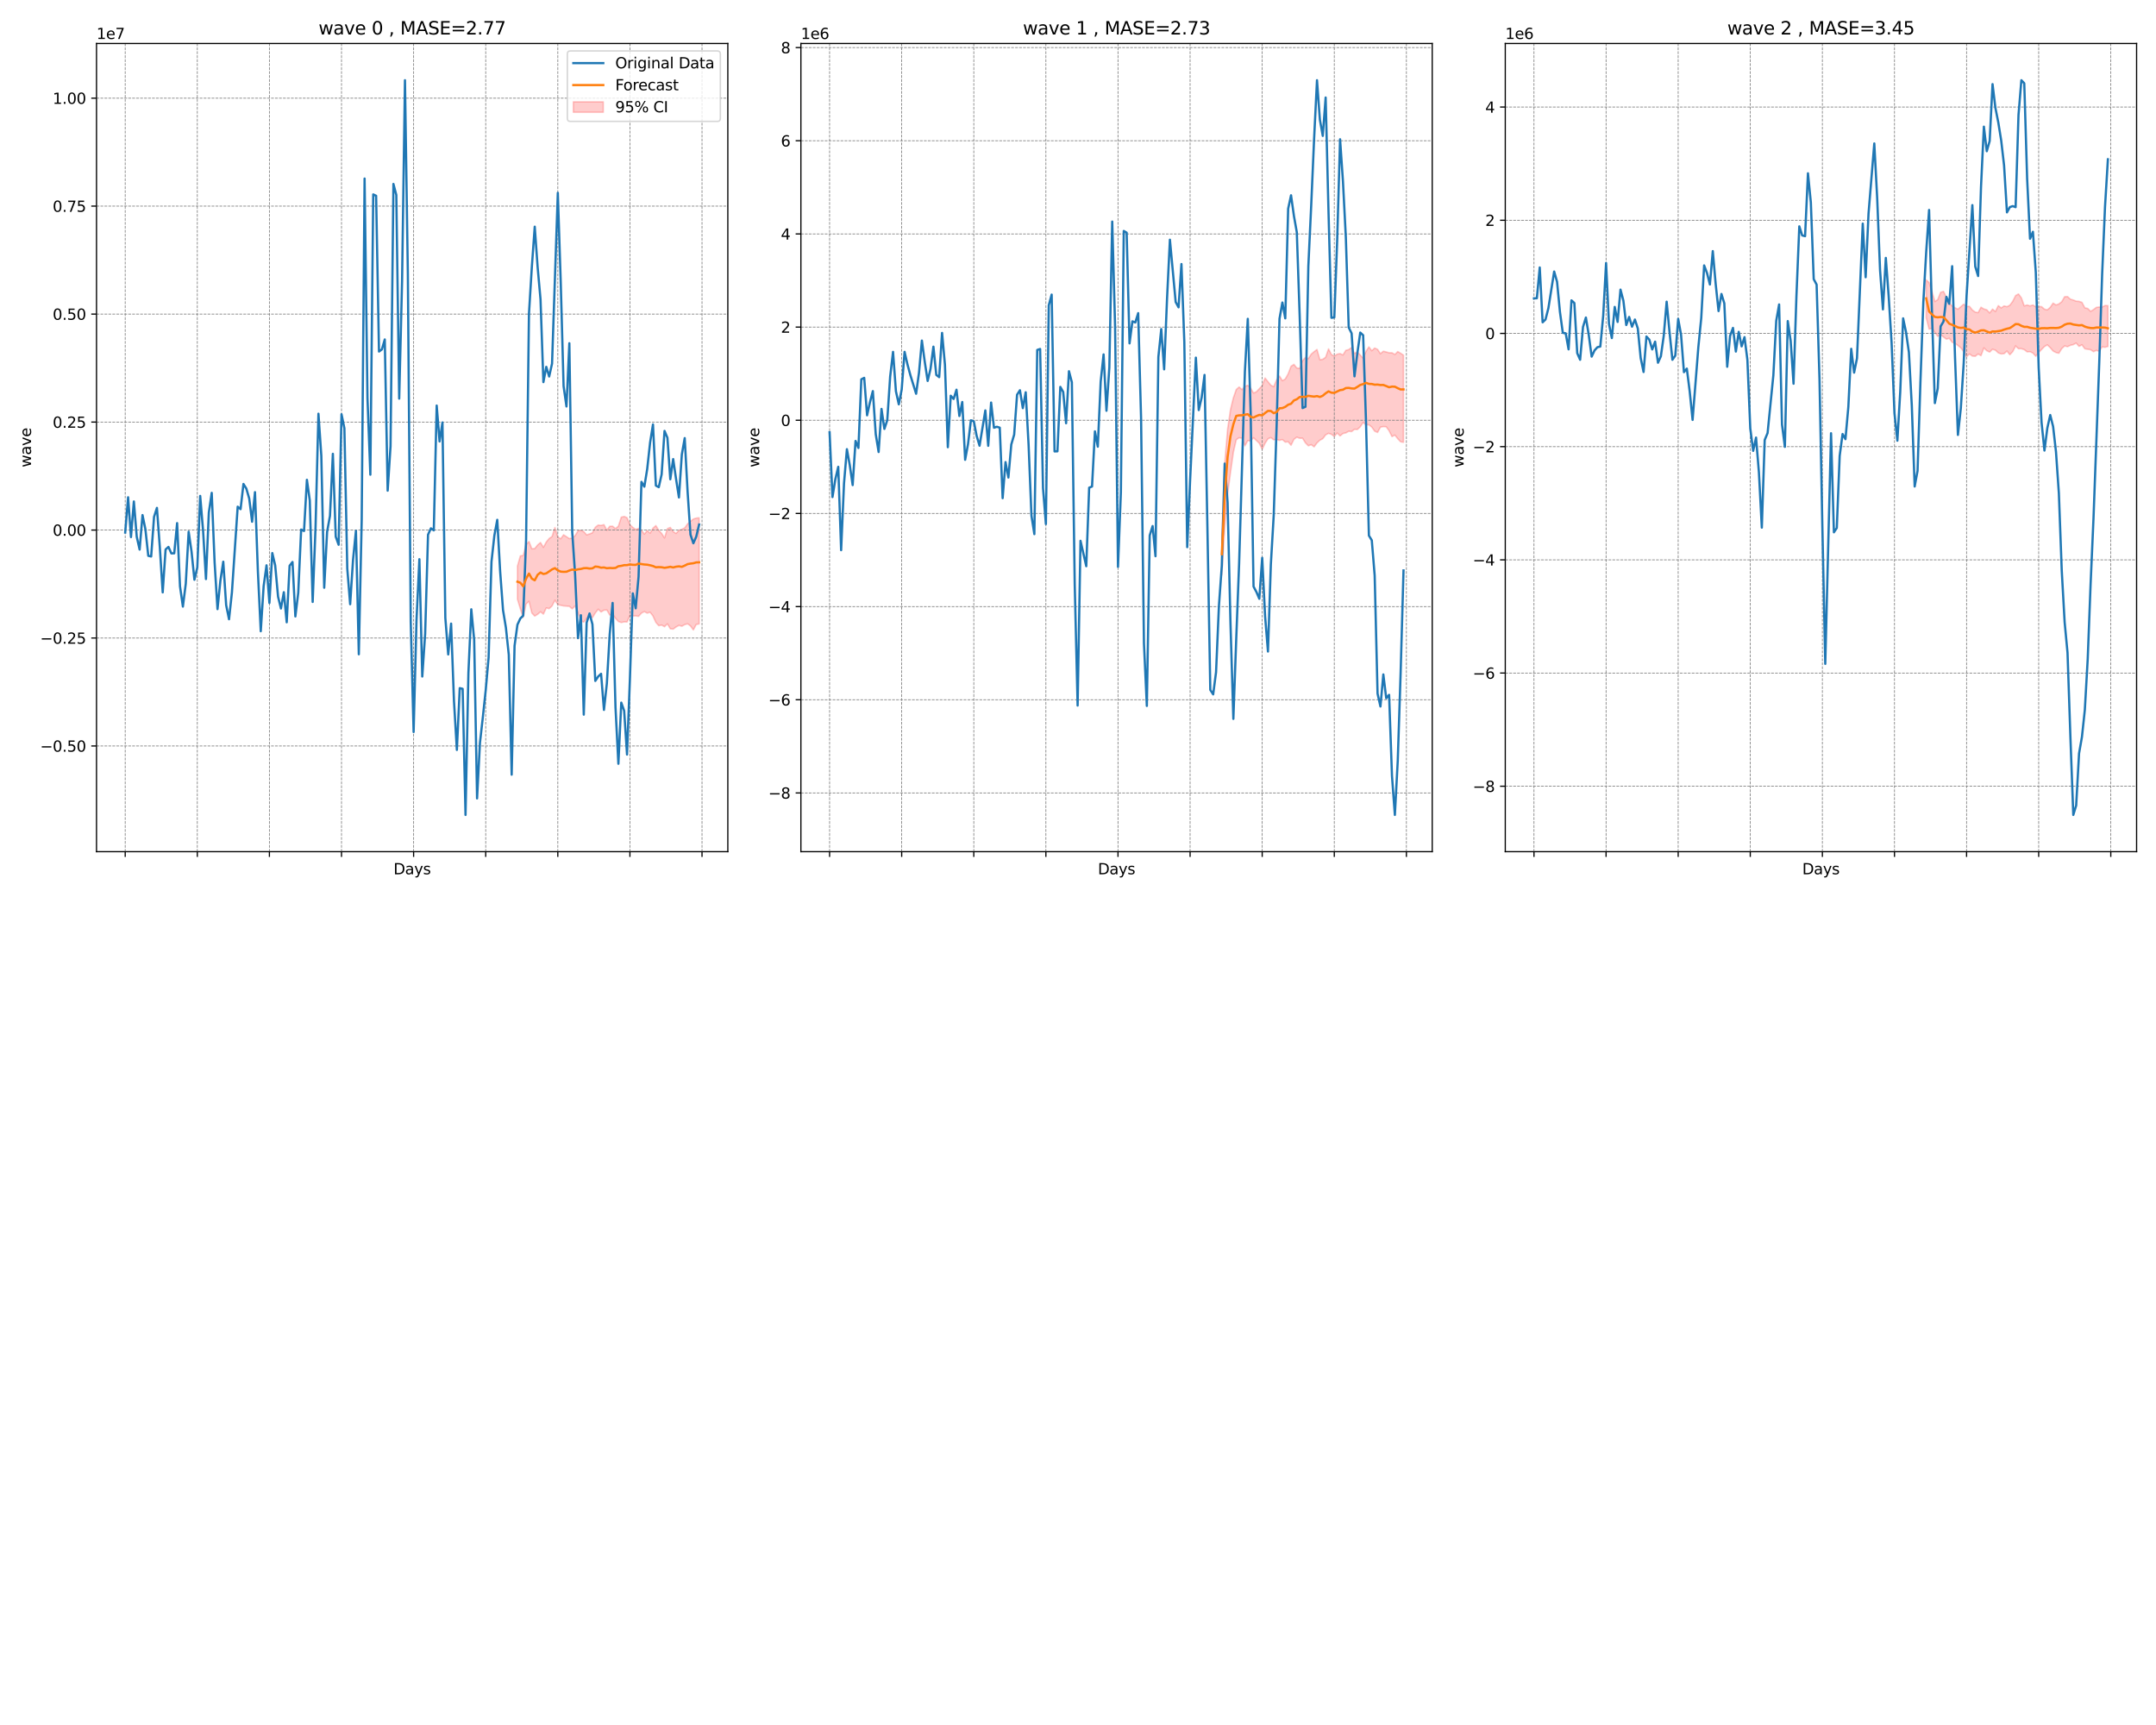 <?xml version="1.0" encoding="utf-8" standalone="no"?>
<!DOCTYPE svg PUBLIC "-//W3C//DTD SVG 1.1//EN"
  "http://www.w3.org/Graphics/SVG/1.1/DTD/svg11.dtd">
<svg xmlns:xlink="http://www.w3.org/1999/xlink" width="1440pt" height="1152pt" viewBox="0 0 1440 1152" xmlns="http://www.w3.org/2000/svg" version="1.1">
 <defs>
  <style type="text/css">*{stroke-linejoin: round; stroke-linecap: butt}</style>
 </defs>
 <g id="figure_1">
  <g id="patch_1">
   <path d="M 0 1152 
L 1440 1152 
L 1440 0 
L 0 0 
z
" style="fill: #ffffff"/>
  </g>
  <g id="axes_1">
   <g id="patch_2">
    <path d="M 64.46 568.77 
L 486.12 568.77 
L 486.12 29.04 
L 64.46 29.04 
z
" style="fill: #ffffff"/>
   </g>
   <g id="PolyCollection_1">
    <defs>
     <path id="m5125f30063" d="M 345.599 -773.817 
L 345.599 -751.896 
L 347.525 -745.433 
L 349.451 -739.662 
L 351.378 -748.593 
L 353.304 -750.49 
L 355.23 -742.598 
L 357.156 -740.58 
L 359.083 -741.742 
L 361.009 -743.434 
L 362.935 -741.885 
L 364.861 -746.004 
L 366.788 -745.535 
L 368.714 -747.309 
L 370.64 -751.122 
L 372.567 -748.226 
L 374.493 -747.778 
L 376.419 -747.37 
L 378.345 -747.227 
L 380.272 -747.064 
L 382.198 -745.392 
L 384.124 -747.411 
L 386.05 -742.659 
L 387.977 -737.582 
L 389.903 -736.501 
L 391.829 -739.152 
L 393.755 -740.722 
L 395.682 -739.54 
L 397.608 -742.639 
L 399.534 -745.147 
L 401.461 -743.312 
L 403.387 -744.515 
L 405.313 -744.617 
L 407.239 -741.273 
L 409.166 -741.701 
L 411.092 -739.091 
L 413.018 -736.95 
L 414.944 -736.277 
L 416.871 -736.685 
L 418.797 -736.624 
L 420.723 -740.906 
L 422.649 -740.62 
L 424.576 -740.702 
L 426.502 -740.396 
L 428.428 -742.537 
L 430.355 -743.577 
L 432.281 -742.537 
L 434.207 -743.149 
L 436.133 -740.62 
L 438.06 -736.359 
L 439.986 -734.156 
L 441.912 -734.564 
L 443.838 -733.463 
L 445.765 -735.4 
L 447.691 -732.097 
L 449.617 -731.873 
L 451.543 -733.28 
L 453.47 -734.36 
L 455.396 -733.789 
L 457.322 -734.87 
L 459.249 -735.421 
L 461.175 -733.993 
L 463.101 -731.322 
L 465.027 -734.992 
L 466.954 -735.319 
L 466.954 -806.218 
L 466.954 -806.218 
L 465.027 -805.993 
L 463.101 -805.382 
L 461.175 -803.852 
L 459.249 -802.16 
L 457.322 -799.448 
L 455.396 -798.53 
L 453.47 -797.878 
L 451.543 -795.737 
L 449.617 -797.001 
L 447.691 -799.774 
L 445.765 -798.959 
L 443.838 -792.76 
L 441.912 -795.798 
L 439.986 -797.837 
L 438.06 -800.998 
L 436.133 -799.285 
L 434.207 -795.982 
L 432.281 -797.654 
L 430.355 -795.329 
L 428.428 -797.878 
L 426.502 -799.101 
L 424.576 -798.428 
L 422.649 -799.815 
L 420.723 -801.63 
L 418.797 -806.299 
L 416.871 -807.095 
L 414.944 -806.605 
L 413.018 -800.59 
L 411.092 -798.999 
L 409.166 -800.59 
L 407.239 -800.549 
L 405.313 -797.919 
L 403.387 -801.63 
L 401.461 -801.1 
L 399.534 -801.365 
L 397.608 -799.876 
L 395.682 -796.206 
L 393.755 -795.431 
L 391.829 -794.799 
L 389.903 -796.96 
L 387.977 -797.837 
L 386.05 -797.552 
L 384.124 -794.289 
L 382.198 -792.658 
L 380.272 -792.311 
L 378.345 -793.575 
L 376.419 -794.84 
L 374.493 -792.168 
L 372.567 -793.433 
L 370.64 -799.693 
L 368.714 -793.698 
L 366.788 -792.393 
L 364.861 -790.027 
L 362.935 -786.459 
L 361.009 -789.681 
L 359.083 -788.05 
L 357.156 -785.643 
L 355.23 -785.501 
L 353.304 -790.354 
L 351.378 -788.396 
L 349.451 -781.015 
L 347.525 -780.75 
L 345.599 -773.817 
z
" style="stroke: #ff0000; stroke-opacity: 0.2"/>
    </defs>
    <g clip-path="url(#pe6a00ce148)">
     <use xlink:href="#m5125f30063" x="0" y="1152" style="fill: #ff0000; fill-opacity: 0.2; stroke: #ff0000; stroke-opacity: 0.2"/>
    </g>
   </g>
   <g id="matplotlib.axis_1">
    <g id="xtick_1">
     <g id="line2d_1">
      <path d="M 83.626 568.77 
L 83.626 29.04 
" clip-path="url(#pe6a00ce148)" style="fill: none; stroke-dasharray: 1.85,0.8; stroke-dashoffset: 0; stroke: #808080; stroke-width: 0.5"/>
     </g>
     <g id="line2d_2">
      <defs>
       <path id="m92c067b4a4" d="M 0 0 
L 0 3.5 
" style="stroke: #000000; stroke-width: 0.8"/>
      </defs>
      <g>
       <use xlink:href="#m92c067b4a4" x="83.626" y="568.77" style="stroke: #000000; stroke-width: 0.8"/>
      </g>
     </g>
    </g>
    <g id="xtick_2">
     <g id="line2d_3">
      <path d="M 131.783 568.77 
L 131.783 29.04 
" clip-path="url(#pe6a00ce148)" style="fill: none; stroke-dasharray: 1.85,0.8; stroke-dashoffset: 0; stroke: #808080; stroke-width: 0.5"/>
     </g>
     <g id="line2d_4">
      <g>
       <use xlink:href="#m92c067b4a4" x="131.783" y="568.77" style="stroke: #000000; stroke-width: 0.8"/>
      </g>
     </g>
    </g>
    <g id="xtick_3">
     <g id="line2d_5">
      <path d="M 179.94 568.77 
L 179.94 29.04 
" clip-path="url(#pe6a00ce148)" style="fill: none; stroke-dasharray: 1.85,0.8; stroke-dashoffset: 0; stroke: #808080; stroke-width: 0.5"/>
     </g>
     <g id="line2d_6">
      <g>
       <use xlink:href="#m92c067b4a4" x="179.94" y="568.77" style="stroke: #000000; stroke-width: 0.8"/>
      </g>
     </g>
    </g>
    <g id="xtick_4">
     <g id="line2d_7">
      <path d="M 228.096 568.77 
L 228.096 29.04 
" clip-path="url(#pe6a00ce148)" style="fill: none; stroke-dasharray: 1.85,0.8; stroke-dashoffset: 0; stroke: #808080; stroke-width: 0.5"/>
     </g>
     <g id="line2d_8">
      <g>
       <use xlink:href="#m92c067b4a4" x="228.096" y="568.77" style="stroke: #000000; stroke-width: 0.8"/>
      </g>
     </g>
    </g>
    <g id="xtick_5">
     <g id="line2d_9">
      <path d="M 276.253 568.77 
L 276.253 29.04 
" clip-path="url(#pe6a00ce148)" style="fill: none; stroke-dasharray: 1.85,0.8; stroke-dashoffset: 0; stroke: #808080; stroke-width: 0.5"/>
     </g>
     <g id="line2d_10">
      <g>
       <use xlink:href="#m92c067b4a4" x="276.253" y="568.77" style="stroke: #000000; stroke-width: 0.8"/>
      </g>
     </g>
    </g>
    <g id="xtick_6">
     <g id="line2d_11">
      <path d="M 324.41 568.77 
L 324.41 29.04 
" clip-path="url(#pe6a00ce148)" style="fill: none; stroke-dasharray: 1.85,0.8; stroke-dashoffset: 0; stroke: #808080; stroke-width: 0.5"/>
     </g>
     <g id="line2d_12">
      <g>
       <use xlink:href="#m92c067b4a4" x="324.41" y="568.77" style="stroke: #000000; stroke-width: 0.8"/>
      </g>
     </g>
    </g>
    <g id="xtick_7">
     <g id="line2d_13">
      <path d="M 372.567 568.77 
L 372.567 29.04 
" clip-path="url(#pe6a00ce148)" style="fill: none; stroke-dasharray: 1.85,0.8; stroke-dashoffset: 0; stroke: #808080; stroke-width: 0.5"/>
     </g>
     <g id="line2d_14">
      <g>
       <use xlink:href="#m92c067b4a4" x="372.567" y="568.77" style="stroke: #000000; stroke-width: 0.8"/>
      </g>
     </g>
    </g>
    <g id="xtick_8">
     <g id="line2d_15">
      <path d="M 420.723 568.77 
L 420.723 29.04 
" clip-path="url(#pe6a00ce148)" style="fill: none; stroke-dasharray: 1.85,0.8; stroke-dashoffset: 0; stroke: #808080; stroke-width: 0.5"/>
     </g>
     <g id="line2d_16">
      <g>
       <use xlink:href="#m92c067b4a4" x="420.723" y="568.77" style="stroke: #000000; stroke-width: 0.8"/>
      </g>
     </g>
    </g>
    <g id="xtick_9">
     <g id="line2d_17">
      <path d="M 468.88 568.77 
L 468.88 29.04 
" clip-path="url(#pe6a00ce148)" style="fill: none; stroke-dasharray: 1.85,0.8; stroke-dashoffset: 0; stroke: #808080; stroke-width: 0.5"/>
     </g>
     <g id="line2d_18">
      <g>
       <use xlink:href="#m92c067b4a4" x="468.88" y="568.77" style="stroke: #000000; stroke-width: 0.8"/>
      </g>
     </g>
    </g>
    <g id="text_1">
     <!-- Days -->
     <g transform="translate(262.812 583.868) scale(0.1 -0.1)">
      <defs>
       <path id="DejaVuSans-44" d="M 1259 4147 
L 1259 519 
L 2022 519 
Q 2988 519 3436 956 
Q 3884 1394 3884 2338 
Q 3884 3275 3436 3711 
Q 2988 4147 2022 4147 
L 1259 4147 
z
M 628 4666 
L 1925 4666 
Q 3281 4666 3915 4102 
Q 4550 3538 4550 2338 
Q 4550 1131 3912 565 
Q 3275 0 1925 0 
L 628 0 
L 628 4666 
z
" transform="scale(0.016)"/>
       <path id="DejaVuSans-61" d="M 2194 1759 
Q 1497 1759 1228 1600 
Q 959 1441 959 1056 
Q 959 750 1161 570 
Q 1363 391 1709 391 
Q 2188 391 2477 730 
Q 2766 1069 2766 1631 
L 2766 1759 
L 2194 1759 
z
M 3341 1997 
L 3341 0 
L 2766 0 
L 2766 531 
Q 2569 213 2275 61 
Q 1981 -91 1556 -91 
Q 1019 -91 701 211 
Q 384 513 384 1019 
Q 384 1609 779 1909 
Q 1175 2209 1959 2209 
L 2766 2209 
L 2766 2266 
Q 2766 2663 2505 2880 
Q 2244 3097 1772 3097 
Q 1472 3097 1187 3025 
Q 903 2953 641 2809 
L 641 3341 
Q 956 3463 1253 3523 
Q 1550 3584 1831 3584 
Q 2591 3584 2966 3190 
Q 3341 2797 3341 1997 
z
" transform="scale(0.016)"/>
       <path id="DejaVuSans-79" d="M 2059 -325 
Q 1816 -950 1584 -1140 
Q 1353 -1331 966 -1331 
L 506 -1331 
L 506 -850 
L 844 -850 
Q 1081 -850 1212 -737 
Q 1344 -625 1503 -206 
L 1606 56 
L 191 3500 
L 800 3500 
L 1894 763 
L 2988 3500 
L 3597 3500 
L 2059 -325 
z
" transform="scale(0.016)"/>
       <path id="DejaVuSans-73" d="M 2834 3397 
L 2834 2853 
Q 2591 2978 2328 3040 
Q 2066 3103 1784 3103 
Q 1356 3103 1142 2972 
Q 928 2841 928 2578 
Q 928 2378 1081 2264 
Q 1234 2150 1697 2047 
L 1894 2003 
Q 2506 1872 2764 1633 
Q 3022 1394 3022 966 
Q 3022 478 2636 193 
Q 2250 -91 1575 -91 
Q 1294 -91 989 -36 
Q 684 19 347 128 
L 347 722 
Q 666 556 975 473 
Q 1284 391 1588 391 
Q 1994 391 2212 530 
Q 2431 669 2431 922 
Q 2431 1156 2273 1281 
Q 2116 1406 1581 1522 
L 1381 1569 
Q 847 1681 609 1914 
Q 372 2147 372 2553 
Q 372 3047 722 3315 
Q 1072 3584 1716 3584 
Q 2034 3584 2315 3537 
Q 2597 3491 2834 3397 
z
" transform="scale(0.016)"/>
      </defs>
      <use xlink:href="#DejaVuSans-44"/>
      <use xlink:href="#DejaVuSans-61" x="77.002"/>
      <use xlink:href="#DejaVuSans-79" x="138.281"/>
      <use xlink:href="#DejaVuSans-73" x="197.461"/>
     </g>
    </g>
   </g>
   <g id="matplotlib.axis_2">
    <g id="ytick_1">
     <g id="line2d_19">
      <path d="M 64.46 498.193 
L 486.12 498.193 
" clip-path="url(#pe6a00ce148)" style="fill: none; stroke-dasharray: 1.85,0.8; stroke-dashoffset: 0; stroke: #808080; stroke-width: 0.5"/>
     </g>
     <g id="line2d_20">
      <defs>
       <path id="maf9aef7b02" d="M 0 0 
L -3.5 0 
" style="stroke: #000000; stroke-width: 0.8"/>
      </defs>
      <g>
       <use xlink:href="#maf9aef7b02" x="64.46" y="498.193" style="stroke: #000000; stroke-width: 0.8"/>
      </g>
     </g>
     <g id="text_2">
      <!-- −0.50 -->
      <g transform="translate(26.815 501.993) scale(0.1 -0.1)">
       <defs>
        <path id="DejaVuSans-2212" d="M 678 2272 
L 4684 2272 
L 4684 1741 
L 678 1741 
L 678 2272 
z
" transform="scale(0.016)"/>
        <path id="DejaVuSans-30" d="M 2034 4250 
Q 1547 4250 1301 3770 
Q 1056 3291 1056 2328 
Q 1056 1369 1301 889 
Q 1547 409 2034 409 
Q 2525 409 2770 889 
Q 3016 1369 3016 2328 
Q 3016 3291 2770 3770 
Q 2525 4250 2034 4250 
z
M 2034 4750 
Q 2819 4750 3233 4129 
Q 3647 3509 3647 2328 
Q 3647 1150 3233 529 
Q 2819 -91 2034 -91 
Q 1250 -91 836 529 
Q 422 1150 422 2328 
Q 422 3509 836 4129 
Q 1250 4750 2034 4750 
z
" transform="scale(0.016)"/>
        <path id="DejaVuSans-2e" d="M 684 794 
L 1344 794 
L 1344 0 
L 684 0 
L 684 794 
z
" transform="scale(0.016)"/>
        <path id="DejaVuSans-35" d="M 691 4666 
L 3169 4666 
L 3169 4134 
L 1269 4134 
L 1269 2991 
Q 1406 3038 1543 3061 
Q 1681 3084 1819 3084 
Q 2600 3084 3056 2656 
Q 3513 2228 3513 1497 
Q 3513 744 3044 326 
Q 2575 -91 1722 -91 
Q 1428 -91 1123 -41 
Q 819 9 494 109 
L 494 744 
Q 775 591 1075 516 
Q 1375 441 1709 441 
Q 2250 441 2565 725 
Q 2881 1009 2881 1497 
Q 2881 1984 2565 2268 
Q 2250 2553 1709 2553 
Q 1456 2553 1204 2497 
Q 953 2441 691 2322 
L 691 4666 
z
" transform="scale(0.016)"/>
       </defs>
       <use xlink:href="#DejaVuSans-2212"/>
       <use xlink:href="#DejaVuSans-30" x="83.789"/>
       <use xlink:href="#DejaVuSans-2e" x="147.412"/>
       <use xlink:href="#DejaVuSans-35" x="179.199"/>
       <use xlink:href="#DejaVuSans-30" x="242.822"/>
      </g>
     </g>
    </g>
    <g id="ytick_2">
     <g id="line2d_21">
      <path d="M 64.46 426.086 
L 486.12 426.086 
" clip-path="url(#pe6a00ce148)" style="fill: none; stroke-dasharray: 1.85,0.8; stroke-dashoffset: 0; stroke: #808080; stroke-width: 0.5"/>
     </g>
     <g id="line2d_22">
      <g>
       <use xlink:href="#maf9aef7b02" x="64.46" y="426.086" style="stroke: #000000; stroke-width: 0.8"/>
      </g>
     </g>
     <g id="text_3">
      <!-- −0.25 -->
      <g transform="translate(26.815 429.886) scale(0.1 -0.1)">
       <defs>
        <path id="DejaVuSans-32" d="M 1228 531 
L 3431 531 
L 3431 0 
L 469 0 
L 469 531 
Q 828 903 1448 1529 
Q 2069 2156 2228 2338 
Q 2531 2678 2651 2914 
Q 2772 3150 2772 3378 
Q 2772 3750 2511 3984 
Q 2250 4219 1831 4219 
Q 1534 4219 1204 4116 
Q 875 4013 500 3803 
L 500 4441 
Q 881 4594 1212 4672 
Q 1544 4750 1819 4750 
Q 2544 4750 2975 4387 
Q 3406 4025 3406 3419 
Q 3406 3131 3298 2873 
Q 3191 2616 2906 2266 
Q 2828 2175 2409 1742 
Q 1991 1309 1228 531 
z
" transform="scale(0.016)"/>
       </defs>
       <use xlink:href="#DejaVuSans-2212"/>
       <use xlink:href="#DejaVuSans-30" x="83.789"/>
       <use xlink:href="#DejaVuSans-2e" x="147.412"/>
       <use xlink:href="#DejaVuSans-32" x="179.199"/>
       <use xlink:href="#DejaVuSans-35" x="242.822"/>
      </g>
     </g>
    </g>
    <g id="ytick_3">
     <g id="line2d_23">
      <path d="M 64.46 353.979 
L 486.12 353.979 
" clip-path="url(#pe6a00ce148)" style="fill: none; stroke-dasharray: 1.85,0.8; stroke-dashoffset: 0; stroke: #808080; stroke-width: 0.5"/>
     </g>
     <g id="line2d_24">
      <g>
       <use xlink:href="#maf9aef7b02" x="64.46" y="353.979" style="stroke: #000000; stroke-width: 0.8"/>
      </g>
     </g>
     <g id="text_4">
      <!-- 0.00 -->
      <g transform="translate(35.194 357.779) scale(0.1 -0.1)">
       <use xlink:href="#DejaVuSans-30"/>
       <use xlink:href="#DejaVuSans-2e" x="63.623"/>
       <use xlink:href="#DejaVuSans-30" x="95.41"/>
       <use xlink:href="#DejaVuSans-30" x="159.033"/>
      </g>
     </g>
    </g>
    <g id="ytick_4">
     <g id="line2d_25">
      <path d="M 64.46 281.872 
L 486.12 281.872 
" clip-path="url(#pe6a00ce148)" style="fill: none; stroke-dasharray: 1.85,0.8; stroke-dashoffset: 0; stroke: #808080; stroke-width: 0.5"/>
     </g>
     <g id="line2d_26">
      <g>
       <use xlink:href="#maf9aef7b02" x="64.46" y="281.872" style="stroke: #000000; stroke-width: 0.8"/>
      </g>
     </g>
     <g id="text_5">
      <!-- 0.25 -->
      <g transform="translate(35.194 285.672) scale(0.1 -0.1)">
       <use xlink:href="#DejaVuSans-30"/>
       <use xlink:href="#DejaVuSans-2e" x="63.623"/>
       <use xlink:href="#DejaVuSans-32" x="95.41"/>
       <use xlink:href="#DejaVuSans-35" x="159.033"/>
      </g>
     </g>
    </g>
    <g id="ytick_5">
     <g id="line2d_27">
      <path d="M 64.46 209.765 
L 486.12 209.765 
" clip-path="url(#pe6a00ce148)" style="fill: none; stroke-dasharray: 1.85,0.8; stroke-dashoffset: 0; stroke: #808080; stroke-width: 0.5"/>
     </g>
     <g id="line2d_28">
      <g>
       <use xlink:href="#maf9aef7b02" x="64.46" y="209.765" style="stroke: #000000; stroke-width: 0.8"/>
      </g>
     </g>
     <g id="text_6">
      <!-- 0.50 -->
      <g transform="translate(35.194 213.565) scale(0.1 -0.1)">
       <use xlink:href="#DejaVuSans-30"/>
       <use xlink:href="#DejaVuSans-2e" x="63.623"/>
       <use xlink:href="#DejaVuSans-35" x="95.41"/>
       <use xlink:href="#DejaVuSans-30" x="159.033"/>
      </g>
     </g>
    </g>
    <g id="ytick_6">
     <g id="line2d_29">
      <path d="M 64.46 137.658 
L 486.12 137.658 
" clip-path="url(#pe6a00ce148)" style="fill: none; stroke-dasharray: 1.85,0.8; stroke-dashoffset: 0; stroke: #808080; stroke-width: 0.5"/>
     </g>
     <g id="line2d_30">
      <g>
       <use xlink:href="#maf9aef7b02" x="64.46" y="137.658" style="stroke: #000000; stroke-width: 0.8"/>
      </g>
     </g>
     <g id="text_7">
      <!-- 0.75 -->
      <g transform="translate(35.194 141.458) scale(0.1 -0.1)">
       <defs>
        <path id="DejaVuSans-37" d="M 525 4666 
L 3525 4666 
L 3525 4397 
L 1831 0 
L 1172 0 
L 2766 4134 
L 525 4134 
L 525 4666 
z
" transform="scale(0.016)"/>
       </defs>
       <use xlink:href="#DejaVuSans-30"/>
       <use xlink:href="#DejaVuSans-2e" x="63.623"/>
       <use xlink:href="#DejaVuSans-37" x="95.41"/>
       <use xlink:href="#DejaVuSans-35" x="159.033"/>
      </g>
     </g>
    </g>
    <g id="ytick_7">
     <g id="line2d_31">
      <path d="M 64.46 65.551 
L 486.12 65.551 
" clip-path="url(#pe6a00ce148)" style="fill: none; stroke-dasharray: 1.85,0.8; stroke-dashoffset: 0; stroke: #808080; stroke-width: 0.5"/>
     </g>
     <g id="line2d_32">
      <g>
       <use xlink:href="#maf9aef7b02" x="64.46" y="65.551" style="stroke: #000000; stroke-width: 0.8"/>
      </g>
     </g>
     <g id="text_8">
      <!-- 1.00 -->
      <g transform="translate(35.194 69.351) scale(0.1 -0.1)">
       <defs>
        <path id="DejaVuSans-31" d="M 794 531 
L 1825 531 
L 1825 4091 
L 703 3866 
L 703 4441 
L 1819 4666 
L 2450 4666 
L 2450 531 
L 3481 531 
L 3481 0 
L 794 0 
L 794 531 
z
" transform="scale(0.016)"/>
       </defs>
       <use xlink:href="#DejaVuSans-31"/>
       <use xlink:href="#DejaVuSans-2e" x="63.623"/>
       <use xlink:href="#DejaVuSans-30" x="95.41"/>
       <use xlink:href="#DejaVuSans-30" x="159.033"/>
      </g>
     </g>
    </g>
    <g id="text_9">
     <!-- wave -->
     <g transform="translate(20.735 312.094) rotate(-90) scale(0.1 -0.1)">
      <defs>
       <path id="DejaVuSans-77" d="M 269 3500 
L 844 3500 
L 1563 769 
L 2278 3500 
L 2956 3500 
L 3675 769 
L 4391 3500 
L 4966 3500 
L 4050 0 
L 3372 0 
L 2619 2869 
L 1863 0 
L 1184 0 
L 269 3500 
z
" transform="scale(0.016)"/>
       <path id="DejaVuSans-76" d="M 191 3500 
L 800 3500 
L 1894 563 
L 2988 3500 
L 3597 3500 
L 2284 0 
L 1503 0 
L 191 3500 
z
" transform="scale(0.016)"/>
       <path id="DejaVuSans-65" d="M 3597 1894 
L 3597 1613 
L 953 1613 
Q 991 1019 1311 708 
Q 1631 397 2203 397 
Q 2534 397 2845 478 
Q 3156 559 3463 722 
L 3463 178 
Q 3153 47 2828 -22 
Q 2503 -91 2169 -91 
Q 1331 -91 842 396 
Q 353 884 353 1716 
Q 353 2575 817 3079 
Q 1281 3584 2069 3584 
Q 2775 3584 3186 3129 
Q 3597 2675 3597 1894 
z
M 3022 2063 
Q 3016 2534 2758 2815 
Q 2500 3097 2075 3097 
Q 1594 3097 1305 2825 
Q 1016 2553 972 2059 
L 3022 2063 
z
" transform="scale(0.016)"/>
      </defs>
      <use xlink:href="#DejaVuSans-77"/>
      <use xlink:href="#DejaVuSans-61" x="81.787"/>
      <use xlink:href="#DejaVuSans-76" x="143.066"/>
      <use xlink:href="#DejaVuSans-65" x="202.246"/>
     </g>
    </g>
    <g id="text_10">
     <!-- 1e7 -->
     <g transform="translate(64.46 26.04) scale(0.1 -0.1)">
      <use xlink:href="#DejaVuSans-31"/>
      <use xlink:href="#DejaVuSans-65" x="63.623"/>
      <use xlink:href="#DejaVuSans-37" x="125.146"/>
     </g>
    </g>
   </g>
   <g id="line2d_33">
    <path d="M 83.626 355.641 
L 85.553 332.084 
L 87.479 358.677 
L 89.405 334.888 
L 91.331 358.509 
L 93.258 367.028 
L 95.184 343.97 
L 97.11 353.422 
L 99.037 371.177 
L 100.963 371.633 
L 102.889 345.194 
L 104.815 339.178 
L 106.742 365.404 
L 108.668 395.606 
L 110.594 366.949 
L 112.52 365.25 
L 114.447 369.564 
L 116.373 369.513 
L 118.299 349.348 
L 120.225 391.572 
L 122.152 405.094 
L 124.078 389.821 
L 126.004 355.098 
L 127.931 368.352 
L 129.857 387.182 
L 131.783 378.937 
L 133.709 331.187 
L 135.636 354.359 
L 137.562 386.71 
L 139.488 342.233 
L 141.414 329.129 
L 143.341 375.618 
L 145.267 406.789 
L 147.193 387.817 
L 149.119 375.126 
L 151.046 404.102 
L 152.972 413.554 
L 154.898 395.654 
L 158.751 338.386 
L 160.677 340.031 
L 162.603 323.2 
L 164.53 326.292 
L 166.456 332.947 
L 168.382 348.421 
L 170.308 328.667 
L 172.235 381.395 
L 174.161 421.552 
L 176.087 391.403 
L 178.013 377.532 
L 179.94 402.671 
L 181.866 369.349 
L 183.792 377.527 
L 185.719 398.495 
L 187.645 406.374 
L 189.571 395.487 
L 191.497 415.578 
L 193.424 377.813 
L 195.35 375.318 
L 197.276 411.669 
L 199.202 395.847 
L 201.129 353.66 
L 203.055 354.619 
L 204.981 320.422 
L 206.907 334.179 
L 208.834 401.981 
L 210.76 351.941 
L 212.686 276.299 
L 214.613 304.404 
L 216.539 392.509 
L 218.465 355.221 
L 220.391 344.525 
L 222.318 303.069 
L 224.244 358.43 
L 226.17 363.81 
L 228.096 276.656 
L 230.023 286.04 
L 231.949 379.736 
L 233.875 403.517 
L 235.802 373.768 
L 237.728 354.539 
L 239.654 436.948 
L 241.58 347.056 
L 243.507 119.239 
L 245.433 265.852 
L 247.359 317.004 
L 249.285 129.828 
L 251.212 130.751 
L 253.138 234.777 
L 255.064 233.351 
L 256.99 226.695 
L 258.917 327.67 
L 260.843 297.973 
L 262.769 122.838 
L 264.696 130.209 
L 266.622 266.206 
L 268.548 187.669 
L 270.474 53.573 
L 272.401 182.948 
L 274.327 415.257 
L 276.253 488.85 
L 278.179 414.304 
L 280.106 373.442 
L 282.032 451.791 
L 283.958 423.291 
L 285.884 357.077 
L 287.811 352.83 
L 289.737 354.179 
L 291.663 270.846 
L 293.59 294.819 
L 295.516 282.14 
L 297.442 412.651 
L 299.368 437.049 
L 301.295 416.46 
L 303.221 468.267 
L 305.147 500.811 
L 307.073 459.551 
L 309 460.024 
L 310.926 544.237 
L 312.852 449.38 
L 314.778 406.899 
L 316.705 427.377 
L 318.631 533.199 
L 320.557 496.098 
L 322.484 479.041 
L 324.41 460.949 
L 326.336 439.174 
L 328.262 375.132 
L 330.189 357.622 
L 332.115 347.153 
L 334.041 381.459 
L 335.967 407.409 
L 337.894 419.15 
L 339.82 437.303 
L 341.746 517.337 
L 343.673 431.304 
L 345.599 417.176 
L 347.525 413.031 
L 349.451 411.13 
L 351.378 360.654 
L 353.304 209.444 
L 355.23 178.053 
L 357.156 151.385 
L 359.083 178.393 
L 361.009 199.866 
L 362.935 255.195 
L 364.861 244.987 
L 366.788 251.438 
L 368.714 242.82 
L 372.567 128.806 
L 374.493 187.588 
L 376.419 257.874 
L 378.345 271.458 
L 380.272 229.223 
L 382.198 355.361 
L 384.124 383.932 
L 386.05 426.169 
L 387.977 410.878 
L 389.903 477.251 
L 391.829 415.746 
L 393.755 409.684 
L 395.682 416.891 
L 397.608 454.737 
L 399.534 451.788 
L 401.461 449.978 
L 403.387 474.084 
L 405.313 456.524 
L 407.239 423.398 
L 409.166 402.658 
L 411.092 472.395 
L 413.018 510.062 
L 414.944 469.223 
L 416.871 474.655 
L 418.797 503.897 
L 420.723 453.337 
L 422.649 396.29 
L 424.576 406.243 
L 426.502 385.137 
L 428.428 321.81 
L 430.355 325.009 
L 432.281 313.17 
L 434.207 295.495 
L 436.133 283.461 
L 438.06 324.277 
L 439.986 325.354 
L 441.912 316.81 
L 443.838 287.774 
L 445.765 292.346 
L 447.691 320.069 
L 449.617 306.586 
L 451.543 319.882 
L 453.47 332.208 
L 455.396 303.474 
L 457.322 292.575 
L 459.249 328.434 
L 461.175 357.033 
L 463.101 362.799 
L 465.027 358.368 
L 466.954 350.29 
L 466.954 350.29 
" clip-path="url(#pe6a00ce148)" style="fill: none; stroke: #1f77b4; stroke-width: 1.5; stroke-linecap: square"/>
   </g>
   <g id="line2d_34">
    <path d="M 345.599 388.464 
L 347.525 389.158 
L 349.451 391.556 
L 351.378 386.482 
L 353.304 383.032 
L 355.23 386.45 
L 357.156 387.535 
L 359.083 383.848 
L 361.009 382.331 
L 362.935 383.334 
L 364.861 382.91 
L 366.788 381.605 
L 368.714 380.267 
L 370.64 379.419 
L 372.567 380.879 
L 374.493 381.744 
L 376.419 381.882 
L 378.345 381.817 
L 380.272 381.009 
L 382.198 380.349 
L 384.124 380.716 
L 386.05 380.226 
L 387.977 379.965 
L 389.903 379.452 
L 391.829 379.37 
L 393.755 379.696 
L 395.682 379.541 
L 397.608 378.351 
L 399.534 378.546 
L 401.461 379.134 
L 403.387 378.962 
L 405.313 379.476 
L 407.239 379.305 
L 409.166 379.411 
L 411.092 379.28 
L 413.018 378.155 
L 414.944 377.894 
L 416.871 377.429 
L 418.797 377.388 
L 420.723 376.931 
L 422.649 377.184 
L 424.576 377.225 
L 426.502 376.385 
L 428.428 376.711 
L 430.355 376.988 
L 432.281 377.111 
L 434.207 377.502 
L 436.133 378 
L 438.06 378.848 
L 439.986 378.718 
L 441.912 378.824 
L 443.838 379.207 
L 445.765 378.913 
L 447.691 378.514 
L 449.617 378.97 
L 451.543 378.457 
L 453.47 378.228 
L 455.396 378.546 
L 457.322 377.722 
L 459.249 376.736 
L 461.175 376.385 
L 463.101 376.148 
L 465.027 375.586 
L 466.954 375.52 
" clip-path="url(#pe6a00ce148)" style="fill: none; stroke: #ff7f0e; stroke-width: 1.5; stroke-linecap: square"/>
   </g>
   <g id="patch_3">
    <path d="M 64.46 568.77 
L 64.46 29.04 
" style="fill: none; stroke: #000000; stroke-width: 0.8; stroke-linejoin: miter; stroke-linecap: square"/>
   </g>
   <g id="patch_4">
    <path d="M 486.12 568.77 
L 486.12 29.04 
" style="fill: none; stroke: #000000; stroke-width: 0.8; stroke-linejoin: miter; stroke-linecap: square"/>
   </g>
   <g id="patch_5">
    <path d="M 64.46 568.77 
L 486.12 568.77 
" style="fill: none; stroke: #000000; stroke-width: 0.8; stroke-linejoin: miter; stroke-linecap: square"/>
   </g>
   <g id="patch_6">
    <path d="M 64.46 29.04 
L 486.12 29.04 
" style="fill: none; stroke: #000000; stroke-width: 0.8; stroke-linejoin: miter; stroke-linecap: square"/>
   </g>
   <g id="text_11">
    <!-- wave 0 , MASE=2.77 -->
    <g transform="translate(212.749 23.04) scale(0.12 -0.12)">
     <defs>
      <path id="DejaVuSans-20" transform="scale(0.016)"/>
      <path id="DejaVuSans-2c" d="M 750 794 
L 1409 794 
L 1409 256 
L 897 -744 
L 494 -744 
L 750 256 
L 750 794 
z
" transform="scale(0.016)"/>
      <path id="DejaVuSans-4d" d="M 628 4666 
L 1569 4666 
L 2759 1491 
L 3956 4666 
L 4897 4666 
L 4897 0 
L 4281 0 
L 4281 4097 
L 3078 897 
L 2444 897 
L 1241 4097 
L 1241 0 
L 628 0 
L 628 4666 
z
" transform="scale(0.016)"/>
      <path id="DejaVuSans-41" d="M 2188 4044 
L 1331 1722 
L 3047 1722 
L 2188 4044 
z
M 1831 4666 
L 2547 4666 
L 4325 0 
L 3669 0 
L 3244 1197 
L 1141 1197 
L 716 0 
L 50 0 
L 1831 4666 
z
" transform="scale(0.016)"/>
      <path id="DejaVuSans-53" d="M 3425 4513 
L 3425 3897 
Q 3066 4069 2747 4153 
Q 2428 4238 2131 4238 
Q 1616 4238 1336 4038 
Q 1056 3838 1056 3469 
Q 1056 3159 1242 3001 
Q 1428 2844 1947 2747 
L 2328 2669 
Q 3034 2534 3370 2195 
Q 3706 1856 3706 1288 
Q 3706 609 3251 259 
Q 2797 -91 1919 -91 
Q 1588 -91 1214 -16 
Q 841 59 441 206 
L 441 856 
Q 825 641 1194 531 
Q 1563 422 1919 422 
Q 2459 422 2753 634 
Q 3047 847 3047 1241 
Q 3047 1584 2836 1778 
Q 2625 1972 2144 2069 
L 1759 2144 
Q 1053 2284 737 2584 
Q 422 2884 422 3419 
Q 422 4038 858 4394 
Q 1294 4750 2059 4750 
Q 2388 4750 2728 4690 
Q 3069 4631 3425 4513 
z
" transform="scale(0.016)"/>
      <path id="DejaVuSans-45" d="M 628 4666 
L 3578 4666 
L 3578 4134 
L 1259 4134 
L 1259 2753 
L 3481 2753 
L 3481 2222 
L 1259 2222 
L 1259 531 
L 3634 531 
L 3634 0 
L 628 0 
L 628 4666 
z
" transform="scale(0.016)"/>
      <path id="DejaVuSans-3d" d="M 678 2906 
L 4684 2906 
L 4684 2381 
L 678 2381 
L 678 2906 
z
M 678 1631 
L 4684 1631 
L 4684 1100 
L 678 1100 
L 678 1631 
z
" transform="scale(0.016)"/>
     </defs>
     <use xlink:href="#DejaVuSans-77"/>
     <use xlink:href="#DejaVuSans-61" x="81.787"/>
     <use xlink:href="#DejaVuSans-76" x="143.066"/>
     <use xlink:href="#DejaVuSans-65" x="202.246"/>
     <use xlink:href="#DejaVuSans-20" x="263.77"/>
     <use xlink:href="#DejaVuSans-30" x="295.557"/>
     <use xlink:href="#DejaVuSans-20" x="359.18"/>
     <use xlink:href="#DejaVuSans-2c" x="390.967"/>
     <use xlink:href="#DejaVuSans-20" x="422.754"/>
     <use xlink:href="#DejaVuSans-4d" x="454.541"/>
     <use xlink:href="#DejaVuSans-41" x="540.82"/>
     <use xlink:href="#DejaVuSans-53" x="609.229"/>
     <use xlink:href="#DejaVuSans-45" x="672.705"/>
     <use xlink:href="#DejaVuSans-3d" x="735.889"/>
     <use xlink:href="#DejaVuSans-32" x="819.678"/>
     <use xlink:href="#DejaVuSans-2e" x="883.301"/>
     <use xlink:href="#DejaVuSans-37" x="915.088"/>
     <use xlink:href="#DejaVuSans-37" x="978.711"/>
    </g>
   </g>
   <g id="legend_1">
    <g id="patch_7">
     <path d="M 380.934 81.074 
L 479.12 81.074 
Q 481.12 81.074 481.12 79.074 
L 481.12 36.04 
Q 481.12 34.04 479.12 34.04 
L 380.934 34.04 
Q 378.934 34.04 378.934 36.04 
L 378.934 79.074 
Q 378.934 81.074 380.934 81.074 
z
" style="fill: #ffffff; opacity: 0.8; stroke: #cccccc; stroke-linejoin: miter"/>
    </g>
    <g id="line2d_35">
     <path d="M 382.934 42.138 
L 392.934 42.138 
L 402.934 42.138 
" style="fill: none; stroke: #1f77b4; stroke-width: 1.5; stroke-linecap: square"/>
    </g>
    <g id="text_12">
     <!-- Original Data -->
     <g transform="translate(410.934 45.638) scale(0.1 -0.1)">
      <defs>
       <path id="DejaVuSans-4f" d="M 2522 4238 
Q 1834 4238 1429 3725 
Q 1025 3213 1025 2328 
Q 1025 1447 1429 934 
Q 1834 422 2522 422 
Q 3209 422 3611 934 
Q 4013 1447 4013 2328 
Q 4013 3213 3611 3725 
Q 3209 4238 2522 4238 
z
M 2522 4750 
Q 3503 4750 4090 4092 
Q 4678 3434 4678 2328 
Q 4678 1225 4090 567 
Q 3503 -91 2522 -91 
Q 1538 -91 948 565 
Q 359 1222 359 2328 
Q 359 3434 948 4092 
Q 1538 4750 2522 4750 
z
" transform="scale(0.016)"/>
       <path id="DejaVuSans-72" d="M 2631 2963 
Q 2534 3019 2420 3045 
Q 2306 3072 2169 3072 
Q 1681 3072 1420 2755 
Q 1159 2438 1159 1844 
L 1159 0 
L 581 0 
L 581 3500 
L 1159 3500 
L 1159 2956 
Q 1341 3275 1631 3429 
Q 1922 3584 2338 3584 
Q 2397 3584 2469 3576 
Q 2541 3569 2628 3553 
L 2631 2963 
z
" transform="scale(0.016)"/>
       <path id="DejaVuSans-69" d="M 603 3500 
L 1178 3500 
L 1178 0 
L 603 0 
L 603 3500 
z
M 603 4863 
L 1178 4863 
L 1178 4134 
L 603 4134 
L 603 4863 
z
" transform="scale(0.016)"/>
       <path id="DejaVuSans-67" d="M 2906 1791 
Q 2906 2416 2648 2759 
Q 2391 3103 1925 3103 
Q 1463 3103 1205 2759 
Q 947 2416 947 1791 
Q 947 1169 1205 825 
Q 1463 481 1925 481 
Q 2391 481 2648 825 
Q 2906 1169 2906 1791 
z
M 3481 434 
Q 3481 -459 3084 -895 
Q 2688 -1331 1869 -1331 
Q 1566 -1331 1297 -1286 
Q 1028 -1241 775 -1147 
L 775 -588 
Q 1028 -725 1275 -790 
Q 1522 -856 1778 -856 
Q 2344 -856 2625 -561 
Q 2906 -266 2906 331 
L 2906 616 
Q 2728 306 2450 153 
Q 2172 0 1784 0 
Q 1141 0 747 490 
Q 353 981 353 1791 
Q 353 2603 747 3093 
Q 1141 3584 1784 3584 
Q 2172 3584 2450 3431 
Q 2728 3278 2906 2969 
L 2906 3500 
L 3481 3500 
L 3481 434 
z
" transform="scale(0.016)"/>
       <path id="DejaVuSans-6e" d="M 3513 2113 
L 3513 0 
L 2938 0 
L 2938 2094 
Q 2938 2591 2744 2837 
Q 2550 3084 2163 3084 
Q 1697 3084 1428 2787 
Q 1159 2491 1159 1978 
L 1159 0 
L 581 0 
L 581 3500 
L 1159 3500 
L 1159 2956 
Q 1366 3272 1645 3428 
Q 1925 3584 2291 3584 
Q 2894 3584 3203 3211 
Q 3513 2838 3513 2113 
z
" transform="scale(0.016)"/>
       <path id="DejaVuSans-6c" d="M 603 4863 
L 1178 4863 
L 1178 0 
L 603 0 
L 603 4863 
z
" transform="scale(0.016)"/>
       <path id="DejaVuSans-74" d="M 1172 4494 
L 1172 3500 
L 2356 3500 
L 2356 3053 
L 1172 3053 
L 1172 1153 
Q 1172 725 1289 603 
Q 1406 481 1766 481 
L 2356 481 
L 2356 0 
L 1766 0 
Q 1100 0 847 248 
Q 594 497 594 1153 
L 594 3053 
L 172 3053 
L 172 3500 
L 594 3500 
L 594 4494 
L 1172 4494 
z
" transform="scale(0.016)"/>
      </defs>
      <use xlink:href="#DejaVuSans-4f"/>
      <use xlink:href="#DejaVuSans-72" x="78.711"/>
      <use xlink:href="#DejaVuSans-69" x="119.824"/>
      <use xlink:href="#DejaVuSans-67" x="147.607"/>
      <use xlink:href="#DejaVuSans-69" x="211.084"/>
      <use xlink:href="#DejaVuSans-6e" x="238.867"/>
      <use xlink:href="#DejaVuSans-61" x="302.246"/>
      <use xlink:href="#DejaVuSans-6c" x="363.525"/>
      <use xlink:href="#DejaVuSans-20" x="391.309"/>
      <use xlink:href="#DejaVuSans-44" x="423.096"/>
      <use xlink:href="#DejaVuSans-61" x="500.098"/>
      <use xlink:href="#DejaVuSans-74" x="561.377"/>
      <use xlink:href="#DejaVuSans-61" x="600.586"/>
     </g>
    </g>
    <g id="line2d_36">
     <path d="M 382.934 56.817 
L 392.934 56.817 
L 402.934 56.817 
" style="fill: none; stroke: #ff7f0e; stroke-width: 1.5; stroke-linecap: square"/>
    </g>
    <g id="text_13">
     <!-- Forecast -->
     <g transform="translate(410.934 60.317) scale(0.1 -0.1)">
      <defs>
       <path id="DejaVuSans-46" d="M 628 4666 
L 3309 4666 
L 3309 4134 
L 1259 4134 
L 1259 2759 
L 3109 2759 
L 3109 2228 
L 1259 2228 
L 1259 0 
L 628 0 
L 628 4666 
z
" transform="scale(0.016)"/>
       <path id="DejaVuSans-6f" d="M 1959 3097 
Q 1497 3097 1228 2736 
Q 959 2375 959 1747 
Q 959 1119 1226 758 
Q 1494 397 1959 397 
Q 2419 397 2687 759 
Q 2956 1122 2956 1747 
Q 2956 2369 2687 2733 
Q 2419 3097 1959 3097 
z
M 1959 3584 
Q 2709 3584 3137 3096 
Q 3566 2609 3566 1747 
Q 3566 888 3137 398 
Q 2709 -91 1959 -91 
Q 1206 -91 779 398 
Q 353 888 353 1747 
Q 353 2609 779 3096 
Q 1206 3584 1959 3584 
z
" transform="scale(0.016)"/>
       <path id="DejaVuSans-63" d="M 3122 3366 
L 3122 2828 
Q 2878 2963 2633 3030 
Q 2388 3097 2138 3097 
Q 1578 3097 1268 2742 
Q 959 2388 959 1747 
Q 959 1106 1268 751 
Q 1578 397 2138 397 
Q 2388 397 2633 464 
Q 2878 531 3122 666 
L 3122 134 
Q 2881 22 2623 -34 
Q 2366 -91 2075 -91 
Q 1284 -91 818 406 
Q 353 903 353 1747 
Q 353 2603 823 3093 
Q 1294 3584 2113 3584 
Q 2378 3584 2631 3529 
Q 2884 3475 3122 3366 
z
" transform="scale(0.016)"/>
      </defs>
      <use xlink:href="#DejaVuSans-46"/>
      <use xlink:href="#DejaVuSans-6f" x="53.895"/>
      <use xlink:href="#DejaVuSans-72" x="115.076"/>
      <use xlink:href="#DejaVuSans-65" x="153.939"/>
      <use xlink:href="#DejaVuSans-63" x="215.463"/>
      <use xlink:href="#DejaVuSans-61" x="270.443"/>
      <use xlink:href="#DejaVuSans-73" x="331.723"/>
      <use xlink:href="#DejaVuSans-74" x="383.822"/>
     </g>
    </g>
    <g id="patch_8">
     <path d="M 382.934 74.995 
L 402.934 74.995 
L 402.934 67.995 
L 382.934 67.995 
z
" style="fill: #ff0000; fill-opacity: 0.2; stroke: #ff0000; stroke-opacity: 0.2; stroke-linejoin: miter"/>
    </g>
    <g id="text_14">
     <!-- 95% CI -->
     <g transform="translate(410.934 74.995) scale(0.1 -0.1)">
      <defs>
       <path id="DejaVuSans-39" d="M 703 97 
L 703 672 
Q 941 559 1184 500 
Q 1428 441 1663 441 
Q 2288 441 2617 861 
Q 2947 1281 2994 2138 
Q 2813 1869 2534 1725 
Q 2256 1581 1919 1581 
Q 1219 1581 811 2004 
Q 403 2428 403 3163 
Q 403 3881 828 4315 
Q 1253 4750 1959 4750 
Q 2769 4750 3195 4129 
Q 3622 3509 3622 2328 
Q 3622 1225 3098 567 
Q 2575 -91 1691 -91 
Q 1453 -91 1209 -44 
Q 966 3 703 97 
z
M 1959 2075 
Q 2384 2075 2632 2365 
Q 2881 2656 2881 3163 
Q 2881 3666 2632 3958 
Q 2384 4250 1959 4250 
Q 1534 4250 1286 3958 
Q 1038 3666 1038 3163 
Q 1038 2656 1286 2365 
Q 1534 2075 1959 2075 
z
" transform="scale(0.016)"/>
       <path id="DejaVuSans-25" d="M 4653 2053 
Q 4381 2053 4226 1822 
Q 4072 1591 4072 1178 
Q 4072 772 4226 539 
Q 4381 306 4653 306 
Q 4919 306 5073 539 
Q 5228 772 5228 1178 
Q 5228 1588 5073 1820 
Q 4919 2053 4653 2053 
z
M 4653 2450 
Q 5147 2450 5437 2106 
Q 5728 1763 5728 1178 
Q 5728 594 5436 251 
Q 5144 -91 4653 -91 
Q 4153 -91 3862 251 
Q 3572 594 3572 1178 
Q 3572 1766 3864 2108 
Q 4156 2450 4653 2450 
z
M 1428 4353 
Q 1159 4353 1004 4120 
Q 850 3888 850 3481 
Q 850 3069 1003 2837 
Q 1156 2606 1428 2606 
Q 1700 2606 1854 2837 
Q 2009 3069 2009 3481 
Q 2009 3884 1853 4118 
Q 1697 4353 1428 4353 
z
M 4250 4750 
L 4750 4750 
L 1831 -91 
L 1331 -91 
L 4250 4750 
z
M 1428 4750 
Q 1922 4750 2215 4408 
Q 2509 4066 2509 3481 
Q 2509 2891 2217 2550 
Q 1925 2209 1428 2209 
Q 931 2209 642 2551 
Q 353 2894 353 3481 
Q 353 4063 643 4406 
Q 934 4750 1428 4750 
z
" transform="scale(0.016)"/>
       <path id="DejaVuSans-43" d="M 4122 4306 
L 4122 3641 
Q 3803 3938 3442 4084 
Q 3081 4231 2675 4231 
Q 1875 4231 1450 3742 
Q 1025 3253 1025 2328 
Q 1025 1406 1450 917 
Q 1875 428 2675 428 
Q 3081 428 3442 575 
Q 3803 722 4122 1019 
L 4122 359 
Q 3791 134 3420 21 
Q 3050 -91 2638 -91 
Q 1578 -91 968 557 
Q 359 1206 359 2328 
Q 359 3453 968 4101 
Q 1578 4750 2638 4750 
Q 3056 4750 3426 4639 
Q 3797 4528 4122 4306 
z
" transform="scale(0.016)"/>
       <path id="DejaVuSans-49" d="M 628 4666 
L 1259 4666 
L 1259 0 
L 628 0 
L 628 4666 
z
" transform="scale(0.016)"/>
      </defs>
      <use xlink:href="#DejaVuSans-39"/>
      <use xlink:href="#DejaVuSans-35" x="63.623"/>
      <use xlink:href="#DejaVuSans-25" x="127.246"/>
      <use xlink:href="#DejaVuSans-20" x="222.266"/>
      <use xlink:href="#DejaVuSans-43" x="254.053"/>
      <use xlink:href="#DejaVuSans-49" x="323.877"/>
     </g>
    </g>
   </g>
  </g>
  <g id="axes_2">
   <g id="patch_9">
    <path d="M 534.92 568.77 
L 956.58 568.77 
L 956.58 29.04 
L 534.92 29.04 
z
" style="fill: #ffffff"/>
   </g>
   <g id="PolyCollection_2">
    <defs>
     <path id="m0e0d6f9f22" d="M 816.059 -793.641 
L 816.059 -768.069 
L 817.985 -799.245 
L 819.911 -821.598 
L 821.838 -836.36 
L 823.764 -849.905 
L 825.69 -858.346 
L 827.616 -859.68 
L 829.543 -859.297 
L 831.469 -854.259 
L 833.395 -857.745 
L 835.321 -857.478 
L 837.248 -859.663 
L 839.174 -857.812 
L 841.1 -855.944 
L 843.027 -851.974 
L 844.953 -855.96 
L 846.879 -858.963 
L 848.805 -859.764 
L 850.732 -858.296 
L 852.658 -858.446 
L 854.584 -857.929 
L 856.51 -858.446 
L 858.437 -856.744 
L 860.363 -856.995 
L 862.289 -854.676 
L 864.215 -858.596 
L 866.142 -860.047 
L 868.068 -859.297 
L 869.994 -859.297 
L 871.921 -856.244 
L 873.847 -854.292 
L 875.773 -855.026 
L 877.699 -853.592 
L 879.626 -856.211 
L 881.552 -858.012 
L 883.478 -859.013 
L 885.404 -861.598 
L 887.331 -862.633 
L 889.257 -861.949 
L 891.183 -860.531 
L 893.109 -862.816 
L 895.036 -860.881 
L 896.962 -862.483 
L 898.888 -862.9 
L 900.815 -863.967 
L 902.741 -863.784 
L 904.667 -865.302 
L 906.593 -865.168 
L 908.52 -866.936 
L 910.446 -869.906 
L 912.372 -868.237 
L 914.298 -868.338 
L 916.225 -866.753 
L 918.151 -864.051 
L 920.077 -863.2 
L 922.003 -866.72 
L 923.93 -867.12 
L 925.856 -867.003 
L 927.782 -864.301 
L 929.709 -860.447 
L 931.635 -861.448 
L 933.561 -858.996 
L 935.487 -856.961 
L 937.414 -856.628 
L 937.414 -914.777 
L 937.414 -914.777 
L 935.487 -916.078 
L 933.561 -917.213 
L 931.635 -915.261 
L 929.709 -916.412 
L 927.782 -916.412 
L 925.856 -916.962 
L 923.93 -917.446 
L 922.003 -915.778 
L 920.077 -918.697 
L 918.151 -919.565 
L 916.225 -917.78 
L 914.298 -920.332 
L 912.372 -917.379 
L 910.446 -912.742 
L 908.52 -914.894 
L 906.593 -917.012 
L 904.667 -915.928 
L 902.741 -919.965 
L 900.815 -918.514 
L 898.888 -918.047 
L 896.962 -914.927 
L 895.036 -915.845 
L 893.109 -915.478 
L 891.183 -914.177 
L 889.257 -915.244 
L 887.331 -919.014 
L 885.404 -913.409 
L 883.478 -912.058 
L 881.552 -911.758 
L 879.626 -918.597 
L 877.699 -917.146 
L 875.773 -915.494 
L 873.847 -912.475 
L 871.921 -913.259 
L 869.994 -911.157 
L 868.068 -906.02 
L 866.142 -906.22 
L 864.215 -908.655 
L 862.289 -907.388 
L 860.363 -902.317 
L 858.437 -898.914 
L 856.51 -897.763 
L 854.584 -900.882 
L 852.658 -898.363 
L 850.732 -893.726 
L 848.805 -894.743 
L 846.879 -897.095 
L 844.953 -899.548 
L 843.027 -894.51 
L 841.1 -892.408 
L 839.174 -890.39 
L 837.248 -889.489 
L 835.321 -892.792 
L 833.395 -894.693 
L 831.469 -893.943 
L 829.543 -891.791 
L 827.616 -893.559 
L 825.69 -891.858 
L 823.764 -886.303 
L 821.838 -878.346 
L 819.911 -865.318 
L 817.985 -842.165 
L 816.059 -793.641 
z
" style="stroke: #ff0000; stroke-opacity: 0.2"/>
    </defs>
    <g clip-path="url(#p79cb720a17)">
     <use xlink:href="#m0e0d6f9f22" x="0" y="1152" style="fill: #ff0000; fill-opacity: 0.2; stroke: #ff0000; stroke-opacity: 0.2"/>
    </g>
   </g>
   <g id="matplotlib.axis_3">
    <g id="xtick_10">
     <g id="line2d_37">
      <path d="M 554.086 568.77 
L 554.086 29.04 
" clip-path="url(#p79cb720a17)" style="fill: none; stroke-dasharray: 1.85,0.8; stroke-dashoffset: 0; stroke: #808080; stroke-width: 0.5"/>
     </g>
     <g id="line2d_38">
      <g>
       <use xlink:href="#m92c067b4a4" x="554.086" y="568.77" style="stroke: #000000; stroke-width: 0.8"/>
      </g>
     </g>
    </g>
    <g id="xtick_11">
     <g id="line2d_39">
      <path d="M 602.243 568.77 
L 602.243 29.04 
" clip-path="url(#p79cb720a17)" style="fill: none; stroke-dasharray: 1.85,0.8; stroke-dashoffset: 0; stroke: #808080; stroke-width: 0.5"/>
     </g>
     <g id="line2d_40">
      <g>
       <use xlink:href="#m92c067b4a4" x="602.243" y="568.77" style="stroke: #000000; stroke-width: 0.8"/>
      </g>
     </g>
    </g>
    <g id="xtick_12">
     <g id="line2d_41">
      <path d="M 650.4 568.77 
L 650.4 29.04 
" clip-path="url(#p79cb720a17)" style="fill: none; stroke-dasharray: 1.85,0.8; stroke-dashoffset: 0; stroke: #808080; stroke-width: 0.5"/>
     </g>
     <g id="line2d_42">
      <g>
       <use xlink:href="#m92c067b4a4" x="650.4" y="568.77" style="stroke: #000000; stroke-width: 0.8"/>
      </g>
     </g>
    </g>
    <g id="xtick_13">
     <g id="line2d_43">
      <path d="M 698.556 568.77 
L 698.556 29.04 
" clip-path="url(#p79cb720a17)" style="fill: none; stroke-dasharray: 1.85,0.8; stroke-dashoffset: 0; stroke: #808080; stroke-width: 0.5"/>
     </g>
     <g id="line2d_44">
      <g>
       <use xlink:href="#m92c067b4a4" x="698.556" y="568.77" style="stroke: #000000; stroke-width: 0.8"/>
      </g>
     </g>
    </g>
    <g id="xtick_14">
     <g id="line2d_45">
      <path d="M 746.713 568.77 
L 746.713 29.04 
" clip-path="url(#p79cb720a17)" style="fill: none; stroke-dasharray: 1.85,0.8; stroke-dashoffset: 0; stroke: #808080; stroke-width: 0.5"/>
     </g>
     <g id="line2d_46">
      <g>
       <use xlink:href="#m92c067b4a4" x="746.713" y="568.77" style="stroke: #000000; stroke-width: 0.8"/>
      </g>
     </g>
    </g>
    <g id="xtick_15">
     <g id="line2d_47">
      <path d="M 794.87 568.77 
L 794.87 29.04 
" clip-path="url(#p79cb720a17)" style="fill: none; stroke-dasharray: 1.85,0.8; stroke-dashoffset: 0; stroke: #808080; stroke-width: 0.5"/>
     </g>
     <g id="line2d_48">
      <g>
       <use xlink:href="#m92c067b4a4" x="794.87" y="568.77" style="stroke: #000000; stroke-width: 0.8"/>
      </g>
     </g>
    </g>
    <g id="xtick_16">
     <g id="line2d_49">
      <path d="M 843.027 568.77 
L 843.027 29.04 
" clip-path="url(#p79cb720a17)" style="fill: none; stroke-dasharray: 1.85,0.8; stroke-dashoffset: 0; stroke: #808080; stroke-width: 0.5"/>
     </g>
     <g id="line2d_50">
      <g>
       <use xlink:href="#m92c067b4a4" x="843.027" y="568.77" style="stroke: #000000; stroke-width: 0.8"/>
      </g>
     </g>
    </g>
    <g id="xtick_17">
     <g id="line2d_51">
      <path d="M 891.183 568.77 
L 891.183 29.04 
" clip-path="url(#p79cb720a17)" style="fill: none; stroke-dasharray: 1.85,0.8; stroke-dashoffset: 0; stroke: #808080; stroke-width: 0.5"/>
     </g>
     <g id="line2d_52">
      <g>
       <use xlink:href="#m92c067b4a4" x="891.183" y="568.77" style="stroke: #000000; stroke-width: 0.8"/>
      </g>
     </g>
    </g>
    <g id="xtick_18">
     <g id="line2d_53">
      <path d="M 939.34 568.77 
L 939.34 29.04 
" clip-path="url(#p79cb720a17)" style="fill: none; stroke-dasharray: 1.85,0.8; stroke-dashoffset: 0; stroke: #808080; stroke-width: 0.5"/>
     </g>
     <g id="line2d_54">
      <g>
       <use xlink:href="#m92c067b4a4" x="939.34" y="568.77" style="stroke: #000000; stroke-width: 0.8"/>
      </g>
     </g>
    </g>
    <g id="text_15">
     <!-- Days -->
     <g transform="translate(733.272 583.868) scale(0.1 -0.1)">
      <use xlink:href="#DejaVuSans-44"/>
      <use xlink:href="#DejaVuSans-61" x="77.002"/>
      <use xlink:href="#DejaVuSans-79" x="138.281"/>
      <use xlink:href="#DejaVuSans-73" x="197.461"/>
     </g>
    </g>
   </g>
   <g id="matplotlib.axis_4">
    <g id="ytick_8">
     <g id="line2d_55">
      <path d="M 534.92 529.547 
L 956.58 529.547 
" clip-path="url(#p79cb720a17)" style="fill: none; stroke-dasharray: 1.85,0.8; stroke-dashoffset: 0; stroke: #808080; stroke-width: 0.5"/>
     </g>
     <g id="line2d_56">
      <g>
       <use xlink:href="#maf9aef7b02" x="534.92" y="529.547" style="stroke: #000000; stroke-width: 0.8"/>
      </g>
     </g>
     <g id="text_16">
      <!-- −8 -->
      <g transform="translate(513.178 533.346) scale(0.1 -0.1)">
       <defs>
        <path id="DejaVuSans-38" d="M 2034 2216 
Q 1584 2216 1326 1975 
Q 1069 1734 1069 1313 
Q 1069 891 1326 650 
Q 1584 409 2034 409 
Q 2484 409 2743 651 
Q 3003 894 3003 1313 
Q 3003 1734 2745 1975 
Q 2488 2216 2034 2216 
z
M 1403 2484 
Q 997 2584 770 2862 
Q 544 3141 544 3541 
Q 544 4100 942 4425 
Q 1341 4750 2034 4750 
Q 2731 4750 3128 4425 
Q 3525 4100 3525 3541 
Q 3525 3141 3298 2862 
Q 3072 2584 2669 2484 
Q 3125 2378 3379 2068 
Q 3634 1759 3634 1313 
Q 3634 634 3220 271 
Q 2806 -91 2034 -91 
Q 1263 -91 848 271 
Q 434 634 434 1313 
Q 434 1759 690 2068 
Q 947 2378 1403 2484 
z
M 1172 3481 
Q 1172 3119 1398 2916 
Q 1625 2713 2034 2713 
Q 2441 2713 2670 2916 
Q 2900 3119 2900 3481 
Q 2900 3844 2670 4047 
Q 2441 4250 2034 4250 
Q 1625 4250 1398 4047 
Q 1172 3844 1172 3481 
z
" transform="scale(0.016)"/>
       </defs>
       <use xlink:href="#DejaVuSans-2212"/>
       <use xlink:href="#DejaVuSans-38" x="83.789"/>
      </g>
     </g>
    </g>
    <g id="ytick_9">
     <g id="line2d_57">
      <path d="M 534.92 467.325 
L 956.58 467.325 
" clip-path="url(#p79cb720a17)" style="fill: none; stroke-dasharray: 1.85,0.8; stroke-dashoffset: 0; stroke: #808080; stroke-width: 0.5"/>
     </g>
     <g id="line2d_58">
      <g>
       <use xlink:href="#maf9aef7b02" x="534.92" y="467.325" style="stroke: #000000; stroke-width: 0.8"/>
      </g>
     </g>
     <g id="text_17">
      <!-- −6 -->
      <g transform="translate(513.178 471.124) scale(0.1 -0.1)">
       <defs>
        <path id="DejaVuSans-36" d="M 2113 2584 
Q 1688 2584 1439 2293 
Q 1191 2003 1191 1497 
Q 1191 994 1439 701 
Q 1688 409 2113 409 
Q 2538 409 2786 701 
Q 3034 994 3034 1497 
Q 3034 2003 2786 2293 
Q 2538 2584 2113 2584 
z
M 3366 4563 
L 3366 3988 
Q 3128 4100 2886 4159 
Q 2644 4219 2406 4219 
Q 1781 4219 1451 3797 
Q 1122 3375 1075 2522 
Q 1259 2794 1537 2939 
Q 1816 3084 2150 3084 
Q 2853 3084 3261 2657 
Q 3669 2231 3669 1497 
Q 3669 778 3244 343 
Q 2819 -91 2113 -91 
Q 1303 -91 875 529 
Q 447 1150 447 2328 
Q 447 3434 972 4092 
Q 1497 4750 2381 4750 
Q 2619 4750 2861 4703 
Q 3103 4656 3366 4563 
z
" transform="scale(0.016)"/>
       </defs>
       <use xlink:href="#DejaVuSans-2212"/>
       <use xlink:href="#DejaVuSans-36" x="83.789"/>
      </g>
     </g>
    </g>
    <g id="ytick_10">
     <g id="line2d_59">
      <path d="M 534.92 405.103 
L 956.58 405.103 
" clip-path="url(#p79cb720a17)" style="fill: none; stroke-dasharray: 1.85,0.8; stroke-dashoffset: 0; stroke: #808080; stroke-width: 0.5"/>
     </g>
     <g id="line2d_60">
      <g>
       <use xlink:href="#maf9aef7b02" x="534.92" y="405.103" style="stroke: #000000; stroke-width: 0.8"/>
      </g>
     </g>
     <g id="text_18">
      <!-- −4 -->
      <g transform="translate(513.178 408.902) scale(0.1 -0.1)">
       <defs>
        <path id="DejaVuSans-34" d="M 2419 4116 
L 825 1625 
L 2419 1625 
L 2419 4116 
z
M 2253 4666 
L 3047 4666 
L 3047 1625 
L 3713 1625 
L 3713 1100 
L 3047 1100 
L 3047 0 
L 2419 0 
L 2419 1100 
L 313 1100 
L 313 1709 
L 2253 4666 
z
" transform="scale(0.016)"/>
       </defs>
       <use xlink:href="#DejaVuSans-2212"/>
       <use xlink:href="#DejaVuSans-34" x="83.789"/>
      </g>
     </g>
    </g>
    <g id="ytick_11">
     <g id="line2d_61">
      <path d="M 534.92 342.882 
L 956.58 342.882 
" clip-path="url(#p79cb720a17)" style="fill: none; stroke-dasharray: 1.85,0.8; stroke-dashoffset: 0; stroke: #808080; stroke-width: 0.5"/>
     </g>
     <g id="line2d_62">
      <g>
       <use xlink:href="#maf9aef7b02" x="534.92" y="342.882" style="stroke: #000000; stroke-width: 0.8"/>
      </g>
     </g>
     <g id="text_19">
      <!-- −2 -->
      <g transform="translate(513.178 346.681) scale(0.1 -0.1)">
       <use xlink:href="#DejaVuSans-2212"/>
       <use xlink:href="#DejaVuSans-32" x="83.789"/>
      </g>
     </g>
    </g>
    <g id="ytick_12">
     <g id="line2d_63">
      <path d="M 534.92 280.66 
L 956.58 280.66 
" clip-path="url(#p79cb720a17)" style="fill: none; stroke-dasharray: 1.85,0.8; stroke-dashoffset: 0; stroke: #808080; stroke-width: 0.5"/>
     </g>
     <g id="line2d_64">
      <g>
       <use xlink:href="#maf9aef7b02" x="534.92" y="280.66" style="stroke: #000000; stroke-width: 0.8"/>
      </g>
     </g>
     <g id="text_20">
      <!-- 0 -->
      <g transform="translate(521.558 284.459) scale(0.1 -0.1)">
       <use xlink:href="#DejaVuSans-30"/>
      </g>
     </g>
    </g>
    <g id="ytick_13">
     <g id="line2d_65">
      <path d="M 534.92 218.438 
L 956.58 218.438 
" clip-path="url(#p79cb720a17)" style="fill: none; stroke-dasharray: 1.85,0.8; stroke-dashoffset: 0; stroke: #808080; stroke-width: 0.5"/>
     </g>
     <g id="line2d_66">
      <g>
       <use xlink:href="#maf9aef7b02" x="534.92" y="218.438" style="stroke: #000000; stroke-width: 0.8"/>
      </g>
     </g>
     <g id="text_21">
      <!-- 2 -->
      <g transform="translate(521.558 222.237) scale(0.1 -0.1)">
       <use xlink:href="#DejaVuSans-32"/>
      </g>
     </g>
    </g>
    <g id="ytick_14">
     <g id="line2d_67">
      <path d="M 534.92 156.217 
L 956.58 156.217 
" clip-path="url(#p79cb720a17)" style="fill: none; stroke-dasharray: 1.85,0.8; stroke-dashoffset: 0; stroke: #808080; stroke-width: 0.5"/>
     </g>
     <g id="line2d_68">
      <g>
       <use xlink:href="#maf9aef7b02" x="534.92" y="156.217" style="stroke: #000000; stroke-width: 0.8"/>
      </g>
     </g>
     <g id="text_22">
      <!-- 4 -->
      <g transform="translate(521.558 160.016) scale(0.1 -0.1)">
       <use xlink:href="#DejaVuSans-34"/>
      </g>
     </g>
    </g>
    <g id="ytick_15">
     <g id="line2d_69">
      <path d="M 534.92 93.995 
L 956.58 93.995 
" clip-path="url(#p79cb720a17)" style="fill: none; stroke-dasharray: 1.85,0.8; stroke-dashoffset: 0; stroke: #808080; stroke-width: 0.5"/>
     </g>
     <g id="line2d_70">
      <g>
       <use xlink:href="#maf9aef7b02" x="534.92" y="93.995" style="stroke: #000000; stroke-width: 0.8"/>
      </g>
     </g>
     <g id="text_23">
      <!-- 6 -->
      <g transform="translate(521.558 97.794) scale(0.1 -0.1)">
       <use xlink:href="#DejaVuSans-36"/>
      </g>
     </g>
    </g>
    <g id="ytick_16">
     <g id="line2d_71">
      <path d="M 534.92 31.773 
L 956.58 31.773 
" clip-path="url(#p79cb720a17)" style="fill: none; stroke-dasharray: 1.85,0.8; stroke-dashoffset: 0; stroke: #808080; stroke-width: 0.5"/>
     </g>
     <g id="line2d_72">
      <g>
       <use xlink:href="#maf9aef7b02" x="534.92" y="31.773" style="stroke: #000000; stroke-width: 0.8"/>
      </g>
     </g>
     <g id="text_24">
      <!-- 8 -->
      <g transform="translate(521.558 35.572) scale(0.1 -0.1)">
       <use xlink:href="#DejaVuSans-38"/>
      </g>
     </g>
    </g>
    <g id="text_25">
     <!-- wave -->
     <g transform="translate(507.098 312.094) rotate(-90) scale(0.1 -0.1)">
      <use xlink:href="#DejaVuSans-77"/>
      <use xlink:href="#DejaVuSans-61" x="81.787"/>
      <use xlink:href="#DejaVuSans-76" x="143.066"/>
      <use xlink:href="#DejaVuSans-65" x="202.246"/>
     </g>
    </g>
    <g id="text_26">
     <!-- 1e6 -->
     <g transform="translate(534.92 26.04) scale(0.1 -0.1)">
      <use xlink:href="#DejaVuSans-31"/>
      <use xlink:href="#DejaVuSans-65" x="63.623"/>
      <use xlink:href="#DejaVuSans-36" x="125.146"/>
     </g>
    </g>
   </g>
   <g id="line2d_73">
    <path d="M 554.086 288.667 
L 556.013 331.944 
L 557.939 320.028 
L 559.865 311.747 
L 561.791 367.421 
L 563.718 322.842 
L 565.644 299.97 
L 567.57 310.636 
L 569.497 323.96 
L 571.423 294.476 
L 573.349 299.164 
L 575.275 253.328 
L 577.202 252.335 
L 579.128 277.352 
L 581.054 268.599 
L 582.98 261.187 
L 584.907 289.979 
L 586.833 301.86 
L 588.759 273.083 
L 590.685 286.444 
L 592.612 280.613 
L 594.538 251.536 
L 596.464 234.993 
L 598.391 261.318 
L 600.317 270.025 
L 602.243 260.136 
L 604.169 234.966 
L 606.096 243.334 
L 608.022 250.473 
L 611.874 262.963 
L 613.801 248.931 
L 615.727 227.439 
L 617.653 241.651 
L 619.579 254.403 
L 621.506 246.309 
L 623.432 231.507 
L 625.358 250.379 
L 627.285 251.869 
L 629.211 222.327 
L 631.137 243.64 
L 633.063 298.654 
L 634.99 264.27 
L 636.916 266.441 
L 638.842 260.258 
L 640.768 277.82 
L 642.695 268.451 
L 644.621 307.056 
L 646.547 296.562 
L 648.473 280.687 
L 650.4 281.311 
L 652.326 291.165 
L 654.252 297.662 
L 658.105 274.077 
L 660.031 297.722 
L 661.957 268.834 
L 663.884 285.645 
L 665.81 284.999 
L 667.736 285.603 
L 669.662 332.693 
L 671.589 308.591 
L 673.515 318.906 
L 675.441 296.837 
L 677.367 290.255 
L 679.294 263.633 
L 681.22 260.619 
L 683.146 272.552 
L 685.073 261.971 
L 686.999 297.095 
L 688.925 344.483 
L 690.851 356.706 
L 692.778 233.715 
L 694.704 233.061 
L 696.63 325.894 
L 698.556 349.973 
L 700.483 203.888 
L 702.409 196.734 
L 704.335 301.473 
L 706.262 301.403 
L 708.188 258.377 
L 710.114 261.752 
L 712.04 282.656 
L 713.967 247.908 
L 715.893 255.264 
L 717.819 390.567 
L 719.745 471.174 
L 721.672 361.166 
L 725.524 378.136 
L 727.45 325.696 
L 729.377 324.898 
L 731.303 288.073 
L 733.229 298.299 
L 735.156 254.789 
L 737.082 236.684 
L 739.008 274.313 
L 740.934 245.394 
L 742.861 147.985 
L 744.787 218.368 
L 746.713 378.565 
L 748.639 328.806 
L 750.566 154.24 
L 752.492 155.392 
L 754.418 229.321 
L 756.344 214.597 
L 758.271 215.363 
L 760.197 209.112 
L 762.123 279.348 
L 764.05 429.581 
L 765.976 471.435 
L 767.902 357.571 
L 769.828 351.314 
L 771.755 371.456 
L 773.681 238.418 
L 775.607 219.731 
L 777.533 246.656 
L 779.46 199.689 
L 781.386 160.085 
L 785.238 201.699 
L 787.165 205.252 
L 789.091 176.326 
L 791.017 228.41 
L 792.944 365.392 
L 794.87 320.787 
L 798.722 238.84 
L 800.649 273.867 
L 802.575 265.513 
L 804.501 250.401 
L 806.427 352.047 
L 808.354 460.696 
L 810.28 463.718 
L 812.206 448.888 
L 814.133 404.546 
L 816.059 377.677 
L 817.985 309.607 
L 819.911 335.603 
L 821.838 415.837 
L 823.764 480.088 
L 825.69 426.551 
L 827.616 376.301 
L 831.469 248.128 
L 833.395 212.931 
L 835.321 275.602 
L 837.248 391.72 
L 839.174 395.354 
L 841.1 399.878 
L 843.027 372.54 
L 844.953 411.463 
L 846.879 435.11 
L 848.805 376.909 
L 850.732 343.953 
L 852.658 284.46 
L 854.584 212.854 
L 856.51 202.032 
L 858.437 212.6 
L 860.363 139.399 
L 862.289 130.421 
L 864.215 144.184 
L 866.142 155.107 
L 868.068 211.108 
L 869.994 272.511 
L 871.921 271.656 
L 873.847 177.803 
L 875.773 136.887 
L 877.699 92.617 
L 879.626 53.573 
L 881.552 79.891 
L 883.478 90.756 
L 885.404 65.126 
L 887.331 142.064 
L 889.257 212.23 
L 891.183 211.991 
L 893.109 160.64 
L 895.036 93.011 
L 896.962 121.017 
L 898.888 158.492 
L 900.815 218.702 
L 902.741 222.583 
L 904.667 251.327 
L 906.593 235.783 
L 908.52 222.1 
L 910.446 223.882 
L 912.372 281.736 
L 914.298 357.668 
L 916.225 360.828 
L 918.151 384.316 
L 920.077 463.224 
L 922.003 471.816 
L 923.93 450.402 
L 925.856 466.272 
L 927.782 464.049 
L 929.709 518.183 
L 931.635 544.237 
L 933.561 508.086 
L 935.487 449.323 
L 937.414 380.951 
L 937.414 380.951 
" clip-path="url(#p79cb720a17)" style="fill: none; stroke: #1f77b4; stroke-width: 1.5; stroke-linecap: square"/>
   </g>
   <g id="line2d_74">
    <path d="M 816.059 370.089 
L 817.985 331.443 
L 819.911 305.201 
L 821.838 291.369 
L 823.764 283.356 
L 825.69 277.757 
L 827.616 277.37 
L 829.543 277.35 
L 831.469 276.95 
L 833.395 276.583 
L 835.321 278.425 
L 837.248 278.838 
L 839.174 277.857 
L 841.1 277.07 
L 843.027 277.39 
L 844.953 275.822 
L 846.879 274.388 
L 848.805 274.461 
L 850.732 275.943 
L 852.658 275.135 
L 854.584 272.653 
L 856.51 272.52 
L 858.437 271.719 
L 860.363 270.284 
L 862.289 269.65 
L 864.215 267.429 
L 866.142 266.621 
L 868.068 265.147 
L 869.994 265 
L 871.921 265.053 
L 873.847 264.299 
L 875.773 264.62 
L 877.699 264.86 
L 879.626 264.499 
L 881.552 265.1 
L 883.478 264.273 
L 885.404 262.651 
L 887.331 261.35 
L 889.257 262.244 
L 891.183 262.384 
L 893.109 261.437 
L 895.036 260.536 
L 896.962 260.249 
L 898.888 259.155 
L 900.815 259.048 
L 902.741 259.408 
L 904.667 259.509 
L 906.593 258.361 
L 908.52 257.086 
L 910.446 256.506 
L 912.372 255.665 
L 914.298 256.366 
L 916.225 256.439 
L 918.151 256.913 
L 920.077 256.82 
L 922.003 257.133 
L 923.93 257.08 
L 925.856 257.807 
L 927.782 258.628 
L 929.709 258.174 
L 931.635 258.234 
L 933.561 259.242 
L 935.487 260.089 
L 937.414 260.062 
" clip-path="url(#p79cb720a17)" style="fill: none; stroke: #ff7f0e; stroke-width: 1.5; stroke-linecap: square"/>
   </g>
   <g id="patch_10">
    <path d="M 534.92 568.77 
L 534.92 29.04 
" style="fill: none; stroke: #000000; stroke-width: 0.8; stroke-linejoin: miter; stroke-linecap: square"/>
   </g>
   <g id="patch_11">
    <path d="M 956.58 568.77 
L 956.58 29.04 
" style="fill: none; stroke: #000000; stroke-width: 0.8; stroke-linejoin: miter; stroke-linecap: square"/>
   </g>
   <g id="patch_12">
    <path d="M 534.92 568.77 
L 956.58 568.77 
" style="fill: none; stroke: #000000; stroke-width: 0.8; stroke-linejoin: miter; stroke-linecap: square"/>
   </g>
   <g id="patch_13">
    <path d="M 534.92 29.04 
L 956.58 29.04 
" style="fill: none; stroke: #000000; stroke-width: 0.8; stroke-linejoin: miter; stroke-linecap: square"/>
   </g>
   <g id="text_27">
    <!-- wave 1 , MASE=2.73 -->
    <g transform="translate(683.209 23.04) scale(0.12 -0.12)">
     <defs>
      <path id="DejaVuSans-33" d="M 2597 2516 
Q 3050 2419 3304 2112 
Q 3559 1806 3559 1356 
Q 3559 666 3084 287 
Q 2609 -91 1734 -91 
Q 1441 -91 1130 -33 
Q 819 25 488 141 
L 488 750 
Q 750 597 1062 519 
Q 1375 441 1716 441 
Q 2309 441 2620 675 
Q 2931 909 2931 1356 
Q 2931 1769 2642 2001 
Q 2353 2234 1838 2234 
L 1294 2234 
L 1294 2753 
L 1863 2753 
Q 2328 2753 2575 2939 
Q 2822 3125 2822 3475 
Q 2822 3834 2567 4026 
Q 2313 4219 1838 4219 
Q 1578 4219 1281 4162 
Q 984 4106 628 3988 
L 628 4550 
Q 988 4650 1302 4700 
Q 1616 4750 1894 4750 
Q 2613 4750 3031 4423 
Q 3450 4097 3450 3541 
Q 3450 3153 3228 2886 
Q 3006 2619 2597 2516 
z
" transform="scale(0.016)"/>
     </defs>
     <use xlink:href="#DejaVuSans-77"/>
     <use xlink:href="#DejaVuSans-61" x="81.787"/>
     <use xlink:href="#DejaVuSans-76" x="143.066"/>
     <use xlink:href="#DejaVuSans-65" x="202.246"/>
     <use xlink:href="#DejaVuSans-20" x="263.77"/>
     <use xlink:href="#DejaVuSans-31" x="295.557"/>
     <use xlink:href="#DejaVuSans-20" x="359.18"/>
     <use xlink:href="#DejaVuSans-2c" x="390.967"/>
     <use xlink:href="#DejaVuSans-20" x="422.754"/>
     <use xlink:href="#DejaVuSans-4d" x="454.541"/>
     <use xlink:href="#DejaVuSans-41" x="540.82"/>
     <use xlink:href="#DejaVuSans-53" x="609.229"/>
     <use xlink:href="#DejaVuSans-45" x="672.705"/>
     <use xlink:href="#DejaVuSans-3d" x="735.889"/>
     <use xlink:href="#DejaVuSans-32" x="819.678"/>
     <use xlink:href="#DejaVuSans-2e" x="883.301"/>
     <use xlink:href="#DejaVuSans-37" x="915.088"/>
     <use xlink:href="#DejaVuSans-33" x="978.711"/>
    </g>
   </g>
  </g>
  <g id="axes_3">
   <g id="patch_14">
    <path d="M 1005.38 568.77 
L 1427.04 568.77 
L 1427.04 29.04 
L 1005.38 29.04 
z
" style="fill: #ffffff"/>
   </g>
   <g id="PolyCollection_3">
    <defs>
     <path id="m0389ca7ec0" d="M 1286.519 -965.133 
L 1286.519 -939.839 
L 1288.445 -932.236 
L 1290.371 -932.664 
L 1292.298 -929.978 
L 1294.224 -927.372 
L 1296.15 -928.468 
L 1298.076 -926.931 
L 1300.003 -925.488 
L 1301.929 -926.063 
L 1303.855 -923.417 
L 1305.781 -922.589 
L 1307.708 -921.279 
L 1309.634 -919.716 
L 1311.56 -917.11 
L 1313.487 -913.796 
L 1315.413 -915.614 
L 1317.339 -914.224 
L 1319.265 -914.037 
L 1321.192 -915.6 
L 1323.118 -914.491 
L 1325.044 -919.676 
L 1326.97 -917.792 
L 1328.897 -916.883 
L 1330.823 -918.754 
L 1332.749 -918.139 
L 1334.675 -916.322 
L 1336.602 -915.64 
L 1338.528 -915.814 
L 1340.454 -917.538 
L 1342.381 -915.106 
L 1344.307 -917.15 
L 1346.233 -920.985 
L 1348.159 -919.115 
L 1350.086 -919.141 
L 1352.012 -918.487 
L 1353.938 -917.003 
L 1355.864 -917.15 
L 1357.791 -916.228 
L 1359.717 -914.077 
L 1361.643 -916.562 
L 1363.569 -918.567 
L 1365.496 -920.571 
L 1367.422 -921.667 
L 1369.348 -919.823 
L 1371.275 -917.578 
L 1373.201 -916.562 
L 1375.127 -916.081 
L 1377.053 -919.181 
L 1378.98 -920.985 
L 1380.906 -920.477 
L 1382.832 -921.399 
L 1384.758 -921.84 
L 1386.685 -922.883 
L 1388.611 -920.691 
L 1390.537 -921.76 
L 1392.463 -919.088 
L 1394.39 -918.727 
L 1396.316 -918.46 
L 1398.242 -917.15 
L 1400.169 -918.019 
L 1402.095 -917.391 
L 1404.021 -920.357 
L 1405.947 -920.103 
L 1407.874 -920.598 
L 1407.874 -947.91 
L 1407.874 -947.91 
L 1405.947 -947.936 
L 1404.021 -946.961 
L 1402.095 -946.988 
L 1400.169 -946.72 
L 1398.242 -945.237 
L 1396.316 -944.075 
L 1394.39 -945.999 
L 1392.463 -946.44 
L 1390.537 -950.074 
L 1388.611 -950.729 
L 1386.685 -950.876 
L 1384.758 -951.638 
L 1382.832 -952.212 
L 1380.906 -953.949 
L 1378.98 -953.856 
L 1377.053 -950.515 
L 1375.127 -949.019 
L 1373.201 -948.31 
L 1371.275 -949.566 
L 1369.348 -946.734 
L 1367.422 -945.077 
L 1365.496 -945.518 
L 1363.569 -947.228 
L 1361.643 -947.255 
L 1359.717 -947.108 
L 1357.791 -948.297 
L 1355.864 -947.696 
L 1353.938 -948.324 
L 1352.012 -947.696 
L 1350.086 -953.107 
L 1348.159 -955.686 
L 1346.233 -954.604 
L 1344.307 -950.782 
L 1342.381 -948.15 
L 1340.454 -947.188 
L 1338.528 -947.696 
L 1336.602 -946.36 
L 1334.675 -947.883 
L 1332.749 -943.954 
L 1330.823 -945.571 
L 1328.897 -942.979 
L 1326.97 -945.117 
L 1325.044 -945.651 
L 1323.118 -946.827 
L 1321.192 -943.219 
L 1319.265 -943.567 
L 1317.339 -944.97 
L 1315.413 -947.428 
L 1313.487 -947.282 
L 1311.56 -948.858 
L 1309.634 -947.188 
L 1307.708 -945.504 
L 1305.781 -946.453 
L 1303.855 -947.696 
L 1301.929 -949.366 
L 1300.003 -953.495 
L 1298.076 -957.383 
L 1296.15 -956.782 
L 1294.224 -951.918 
L 1292.298 -950.635 
L 1290.371 -957.383 
L 1288.445 -963.289 
L 1286.519 -965.133 
z
" style="stroke: #ff0000; stroke-opacity: 0.2"/>
    </defs>
    <g clip-path="url(#p0e5bf18350)">
     <use xlink:href="#m0389ca7ec0" x="0" y="1152" style="fill: #ff0000; fill-opacity: 0.2; stroke: #ff0000; stroke-opacity: 0.2"/>
    </g>
   </g>
   <g id="matplotlib.axis_5">
    <g id="xtick_19">
     <g id="line2d_75">
      <path d="M 1024.546 568.77 
L 1024.546 29.04 
" clip-path="url(#p0e5bf18350)" style="fill: none; stroke-dasharray: 1.85,0.8; stroke-dashoffset: 0; stroke: #808080; stroke-width: 0.5"/>
     </g>
     <g id="line2d_76">
      <g>
       <use xlink:href="#m92c067b4a4" x="1024.546" y="568.77" style="stroke: #000000; stroke-width: 0.8"/>
      </g>
     </g>
    </g>
    <g id="xtick_20">
     <g id="line2d_77">
      <path d="M 1072.703 568.77 
L 1072.703 29.04 
" clip-path="url(#p0e5bf18350)" style="fill: none; stroke-dasharray: 1.85,0.8; stroke-dashoffset: 0; stroke: #808080; stroke-width: 0.5"/>
     </g>
     <g id="line2d_78">
      <g>
       <use xlink:href="#m92c067b4a4" x="1072.703" y="568.77" style="stroke: #000000; stroke-width: 0.8"/>
      </g>
     </g>
    </g>
    <g id="xtick_21">
     <g id="line2d_79">
      <path d="M 1120.86 568.77 
L 1120.86 29.04 
" clip-path="url(#p0e5bf18350)" style="fill: none; stroke-dasharray: 1.85,0.8; stroke-dashoffset: 0; stroke: #808080; stroke-width: 0.5"/>
     </g>
     <g id="line2d_80">
      <g>
       <use xlink:href="#m92c067b4a4" x="1120.86" y="568.77" style="stroke: #000000; stroke-width: 0.8"/>
      </g>
     </g>
    </g>
    <g id="xtick_22">
     <g id="line2d_81">
      <path d="M 1169.016 568.77 
L 1169.016 29.04 
" clip-path="url(#p0e5bf18350)" style="fill: none; stroke-dasharray: 1.85,0.8; stroke-dashoffset: 0; stroke: #808080; stroke-width: 0.5"/>
     </g>
     <g id="line2d_82">
      <g>
       <use xlink:href="#m92c067b4a4" x="1169.016" y="568.77" style="stroke: #000000; stroke-width: 0.8"/>
      </g>
     </g>
    </g>
    <g id="xtick_23">
     <g id="line2d_83">
      <path d="M 1217.173 568.77 
L 1217.173 29.04 
" clip-path="url(#p0e5bf18350)" style="fill: none; stroke-dasharray: 1.85,0.8; stroke-dashoffset: 0; stroke: #808080; stroke-width: 0.5"/>
     </g>
     <g id="line2d_84">
      <g>
       <use xlink:href="#m92c067b4a4" x="1217.173" y="568.77" style="stroke: #000000; stroke-width: 0.8"/>
      </g>
     </g>
    </g>
    <g id="xtick_24">
     <g id="line2d_85">
      <path d="M 1265.33 568.77 
L 1265.33 29.04 
" clip-path="url(#p0e5bf18350)" style="fill: none; stroke-dasharray: 1.85,0.8; stroke-dashoffset: 0; stroke: #808080; stroke-width: 0.5"/>
     </g>
     <g id="line2d_86">
      <g>
       <use xlink:href="#m92c067b4a4" x="1265.33" y="568.77" style="stroke: #000000; stroke-width: 0.8"/>
      </g>
     </g>
    </g>
    <g id="xtick_25">
     <g id="line2d_87">
      <path d="M 1313.487 568.77 
L 1313.487 29.04 
" clip-path="url(#p0e5bf18350)" style="fill: none; stroke-dasharray: 1.85,0.8; stroke-dashoffset: 0; stroke: #808080; stroke-width: 0.5"/>
     </g>
     <g id="line2d_88">
      <g>
       <use xlink:href="#m92c067b4a4" x="1313.487" y="568.77" style="stroke: #000000; stroke-width: 0.8"/>
      </g>
     </g>
    </g>
    <g id="xtick_26">
     <g id="line2d_89">
      <path d="M 1361.643 568.77 
L 1361.643 29.04 
" clip-path="url(#p0e5bf18350)" style="fill: none; stroke-dasharray: 1.85,0.8; stroke-dashoffset: 0; stroke: #808080; stroke-width: 0.5"/>
     </g>
     <g id="line2d_90">
      <g>
       <use xlink:href="#m92c067b4a4" x="1361.643" y="568.77" style="stroke: #000000; stroke-width: 0.8"/>
      </g>
     </g>
    </g>
    <g id="xtick_27">
     <g id="line2d_91">
      <path d="M 1409.8 568.77 
L 1409.8 29.04 
" clip-path="url(#p0e5bf18350)" style="fill: none; stroke-dasharray: 1.85,0.8; stroke-dashoffset: 0; stroke: #808080; stroke-width: 0.5"/>
     </g>
     <g id="line2d_92">
      <g>
       <use xlink:href="#m92c067b4a4" x="1409.8" y="568.77" style="stroke: #000000; stroke-width: 0.8"/>
      </g>
     </g>
    </g>
    <g id="text_28">
     <!-- Days -->
     <g transform="translate(1203.732 583.868) scale(0.1 -0.1)">
      <use xlink:href="#DejaVuSans-44"/>
      <use xlink:href="#DejaVuSans-61" x="77.002"/>
      <use xlink:href="#DejaVuSans-79" x="138.281"/>
      <use xlink:href="#DejaVuSans-73" x="197.461"/>
     </g>
    </g>
   </g>
   <g id="matplotlib.axis_6">
    <g id="ytick_17">
     <g id="line2d_93">
      <path d="M 1005.38 525.073 
L 1427.04 525.073 
" clip-path="url(#p0e5bf18350)" style="fill: none; stroke-dasharray: 1.85,0.8; stroke-dashoffset: 0; stroke: #808080; stroke-width: 0.5"/>
     </g>
     <g id="line2d_94">
      <g>
       <use xlink:href="#maf9aef7b02" x="1005.38" y="525.073" style="stroke: #000000; stroke-width: 0.8"/>
      </g>
     </g>
     <g id="text_29">
      <!-- −8 -->
      <g transform="translate(983.638 528.872) scale(0.1 -0.1)">
       <use xlink:href="#DejaVuSans-2212"/>
       <use xlink:href="#DejaVuSans-38" x="83.789"/>
      </g>
     </g>
    </g>
    <g id="ytick_18">
     <g id="line2d_95">
      <path d="M 1005.38 449.474 
L 1427.04 449.474 
" clip-path="url(#p0e5bf18350)" style="fill: none; stroke-dasharray: 1.85,0.8; stroke-dashoffset: 0; stroke: #808080; stroke-width: 0.5"/>
     </g>
     <g id="line2d_96">
      <g>
       <use xlink:href="#maf9aef7b02" x="1005.38" y="449.474" style="stroke: #000000; stroke-width: 0.8"/>
      </g>
     </g>
     <g id="text_30">
      <!-- −6 -->
      <g transform="translate(983.638 453.273) scale(0.1 -0.1)">
       <use xlink:href="#DejaVuSans-2212"/>
       <use xlink:href="#DejaVuSans-36" x="83.789"/>
      </g>
     </g>
    </g>
    <g id="ytick_19">
     <g id="line2d_97">
      <path d="M 1005.38 373.875 
L 1427.04 373.875 
" clip-path="url(#p0e5bf18350)" style="fill: none; stroke-dasharray: 1.85,0.8; stroke-dashoffset: 0; stroke: #808080; stroke-width: 0.5"/>
     </g>
     <g id="line2d_98">
      <g>
       <use xlink:href="#maf9aef7b02" x="1005.38" y="373.875" style="stroke: #000000; stroke-width: 0.8"/>
      </g>
     </g>
     <g id="text_31">
      <!-- −4 -->
      <g transform="translate(983.638 377.674) scale(0.1 -0.1)">
       <use xlink:href="#DejaVuSans-2212"/>
       <use xlink:href="#DejaVuSans-34" x="83.789"/>
      </g>
     </g>
    </g>
    <g id="ytick_20">
     <g id="line2d_99">
      <path d="M 1005.38 298.276 
L 1427.04 298.276 
" clip-path="url(#p0e5bf18350)" style="fill: none; stroke-dasharray: 1.85,0.8; stroke-dashoffset: 0; stroke: #808080; stroke-width: 0.5"/>
     </g>
     <g id="line2d_100">
      <g>
       <use xlink:href="#maf9aef7b02" x="1005.38" y="298.276" style="stroke: #000000; stroke-width: 0.8"/>
      </g>
     </g>
     <g id="text_32">
      <!-- −2 -->
      <g transform="translate(983.638 302.075) scale(0.1 -0.1)">
       <use xlink:href="#DejaVuSans-2212"/>
       <use xlink:href="#DejaVuSans-32" x="83.789"/>
      </g>
     </g>
    </g>
    <g id="ytick_21">
     <g id="line2d_101">
      <path d="M 1005.38 222.677 
L 1427.04 222.677 
" clip-path="url(#p0e5bf18350)" style="fill: none; stroke-dasharray: 1.85,0.8; stroke-dashoffset: 0; stroke: #808080; stroke-width: 0.5"/>
     </g>
     <g id="line2d_102">
      <g>
       <use xlink:href="#maf9aef7b02" x="1005.38" y="222.677" style="stroke: #000000; stroke-width: 0.8"/>
      </g>
     </g>
     <g id="text_33">
      <!-- 0 -->
      <g transform="translate(992.018 226.476) scale(0.1 -0.1)">
       <use xlink:href="#DejaVuSans-30"/>
      </g>
     </g>
    </g>
    <g id="ytick_22">
     <g id="line2d_103">
      <path d="M 1005.38 147.078 
L 1427.04 147.078 
" clip-path="url(#p0e5bf18350)" style="fill: none; stroke-dasharray: 1.85,0.8; stroke-dashoffset: 0; stroke: #808080; stroke-width: 0.5"/>
     </g>
     <g id="line2d_104">
      <g>
       <use xlink:href="#maf9aef7b02" x="1005.38" y="147.078" style="stroke: #000000; stroke-width: 0.8"/>
      </g>
     </g>
     <g id="text_34">
      <!-- 2 -->
      <g transform="translate(992.018 150.877) scale(0.1 -0.1)">
       <use xlink:href="#DejaVuSans-32"/>
      </g>
     </g>
    </g>
    <g id="ytick_23">
     <g id="line2d_105">
      <path d="M 1005.38 71.479 
L 1427.04 71.479 
" clip-path="url(#p0e5bf18350)" style="fill: none; stroke-dasharray: 1.85,0.8; stroke-dashoffset: 0; stroke: #808080; stroke-width: 0.5"/>
     </g>
     <g id="line2d_106">
      <g>
       <use xlink:href="#maf9aef7b02" x="1005.38" y="71.479" style="stroke: #000000; stroke-width: 0.8"/>
      </g>
     </g>
     <g id="text_35">
      <!-- 4 -->
      <g transform="translate(992.018 75.278) scale(0.1 -0.1)">
       <use xlink:href="#DejaVuSans-34"/>
      </g>
     </g>
    </g>
    <g id="text_36">
     <!-- wave -->
     <g transform="translate(977.558 312.094) rotate(-90) scale(0.1 -0.1)">
      <use xlink:href="#DejaVuSans-77"/>
      <use xlink:href="#DejaVuSans-61" x="81.787"/>
      <use xlink:href="#DejaVuSans-76" x="143.066"/>
      <use xlink:href="#DejaVuSans-65" x="202.246"/>
     </g>
    </g>
    <g id="text_37">
     <!-- 1e6 -->
     <g transform="translate(1005.38 26.04) scale(0.1 -0.1)">
      <use xlink:href="#DejaVuSans-31"/>
      <use xlink:href="#DejaVuSans-65" x="63.623"/>
      <use xlink:href="#DejaVuSans-36" x="125.146"/>
     </g>
    </g>
   </g>
   <g id="line2d_107">
    <path d="M 1024.546 199.249 
L 1026.473 199.173 
L 1028.399 178.622 
L 1030.325 215.239 
L 1032.251 213.364 
L 1034.178 205.797 
L 1038.03 181.333 
L 1039.957 188.153 
L 1041.883 208.246 
L 1043.809 222.264 
L 1045.735 222.602 
L 1047.662 233.319 
L 1049.588 200.597 
L 1051.514 202.349 
L 1053.44 235.852 
L 1055.367 240.254 
L 1057.293 218.362 
L 1059.219 212.057 
L 1061.145 223.732 
L 1063.072 238.157 
L 1064.998 234.005 
L 1066.924 231.879 
L 1068.851 231.43 
L 1070.777 210.904 
L 1072.703 175.671 
L 1074.629 216.292 
L 1076.556 225.775 
L 1078.482 204.963 
L 1080.408 214.988 
L 1082.334 193.407 
L 1084.261 200.789 
L 1086.187 217.067 
L 1088.113 211.668 
L 1090.039 218.167 
L 1091.966 213.398 
L 1093.892 219.361 
L 1095.818 239.082 
L 1097.745 248.426 
L 1099.671 224.727 
L 1101.597 226.852 
L 1103.523 233.358 
L 1105.45 228.169 
L 1107.376 242.245 
L 1109.302 237.904 
L 1111.228 224.175 
L 1113.155 201.474 
L 1115.081 221.729 
L 1117.007 240.255 
L 1118.933 237.484 
L 1120.86 212.934 
L 1122.786 223.57 
L 1124.712 248.537 
L 1126.639 246.171 
L 1128.565 261.449 
L 1130.491 280.429 
L 1134.344 231.674 
L 1136.27 212.364 
L 1138.196 177.253 
L 1140.122 182.353 
L 1142.049 189.989 
L 1143.975 167.692 
L 1145.901 189.548 
L 1147.827 207.747 
L 1149.754 196.32 
L 1151.68 202.578 
L 1153.606 244.927 
L 1155.533 224.305 
L 1157.459 218.985 
L 1159.385 234.779 
L 1161.311 221.619 
L 1163.238 231.305 
L 1165.164 225.144 
L 1167.09 240.321 
L 1169.016 286.105 
L 1170.943 301.097 
L 1172.869 292.226 
L 1174.795 315.592 
L 1176.722 352.362 
L 1178.648 293.844 
L 1180.574 289.189 
L 1184.427 250.713 
L 1186.353 214.274 
L 1188.279 203.319 
L 1190.205 283.508 
L 1192.132 298.423 
L 1194.058 214.419 
L 1195.984 227.611 
L 1197.91 256.251 
L 1199.837 197.891 
L 1201.763 151.165 
L 1203.689 157.214 
L 1205.616 157.731 
L 1207.542 115.732 
L 1209.468 135.182 
L 1211.394 186.436 
L 1213.321 190.037 
L 1215.247 253.166 
L 1217.173 352.212 
L 1219.099 443.338 
L 1222.952 289.336 
L 1224.878 355.482 
L 1226.804 352.563 
L 1228.731 304.405 
L 1230.657 289.84 
L 1232.583 293.274 
L 1234.51 271.858 
L 1236.436 232.951 
L 1238.362 248.849 
L 1240.288 239.313 
L 1244.141 149.334 
L 1246.067 185.139 
L 1247.993 142.63 
L 1251.846 95.807 
L 1253.772 132.184 
L 1255.698 180.452 
L 1257.625 206.614 
L 1259.551 172.241 
L 1261.477 198.063 
L 1263.404 228.999 
L 1265.33 276.056 
L 1267.256 294.305 
L 1269.182 261.449 
L 1271.109 212.609 
L 1273.035 221.819 
L 1274.961 235.223 
L 1276.887 270.61 
L 1278.814 324.901 
L 1280.74 314.422 
L 1282.666 254.954 
L 1284.593 201.909 
L 1286.519 168.229 
L 1288.445 140.216 
L 1290.371 209.043 
L 1292.298 269.197 
L 1294.224 259.381 
L 1296.15 217.958 
L 1298.076 214.707 
L 1300.003 198.251 
L 1301.929 202.887 
L 1303.855 177.764 
L 1305.781 238.961 
L 1307.708 290.444 
L 1309.634 272.672 
L 1311.56 242.597 
L 1313.487 197.436 
L 1317.339 136.978 
L 1319.265 177.958 
L 1321.192 184.337 
L 1323.118 124.888 
L 1325.044 84.581 
L 1326.97 100.988 
L 1328.897 94.201 
L 1330.823 56.178 
L 1332.749 72.097 
L 1334.675 81.81 
L 1336.602 93.783 
L 1338.528 110.497 
L 1340.454 141.821 
L 1342.381 138.318 
L 1344.307 137.638 
L 1346.233 138.344 
L 1348.159 76.777 
L 1350.086 53.573 
L 1352.012 55.611 
L 1353.938 119.421 
L 1355.864 159.438 
L 1357.791 154.796 
L 1359.717 181.938 
L 1361.643 245.635 
L 1363.569 282.207 
L 1365.496 300.897 
L 1367.422 285.855 
L 1369.348 277.165 
L 1371.275 284.833 
L 1373.201 301.769 
L 1375.127 329.472 
L 1377.053 381.218 
L 1378.98 415.501 
L 1380.906 435.918 
L 1382.832 492.183 
L 1384.758 544.237 
L 1386.685 537.922 
L 1388.611 503.137 
L 1390.537 492.15 
L 1392.463 474.119 
L 1394.39 440.114 
L 1396.316 390.206 
L 1398.242 346.438 
L 1402.095 242.289 
L 1404.021 183.311 
L 1405.947 138.076 
L 1407.874 106.375 
L 1407.874 106.375 
" clip-path="url(#p0e5bf18350)" style="fill: none; stroke: #1f77b4; stroke-width: 1.5; stroke-linecap: square"/>
   </g>
   <g id="line2d_108">
    <path d="M 1286.519 199.251 
L 1288.445 208.022 
L 1290.371 209.967 
L 1292.298 211.661 
L 1294.224 211.918 
L 1296.15 211.693 
L 1298.076 211.795 
L 1300.003 213.863 
L 1301.929 216.167 
L 1303.855 216.921 
L 1305.781 217.706 
L 1307.708 218.663 
L 1309.634 218.978 
L 1311.56 218.77 
L 1313.487 219.796 
L 1315.413 220.01 
L 1317.339 221.464 
L 1319.265 222.105 
L 1321.192 221.49 
L 1323.118 220.641 
L 1325.044 220.555 
L 1326.97 221.314 
L 1328.897 222.132 
L 1330.823 221.325 
L 1332.749 221.416 
L 1334.675 221.116 
L 1336.602 220.817 
L 1338.528 220.106 
L 1340.454 219.524 
L 1342.381 219.096 
L 1344.307 217.845 
L 1346.233 216.424 
L 1348.159 216.53 
L 1350.086 217.589 
L 1352.012 218.284 
L 1353.938 218.262 
L 1355.864 218.871 
L 1357.791 219.171 
L 1359.717 219.486 
L 1361.643 219.582 
L 1363.569 219.187 
L 1365.496 219.144 
L 1367.422 219.23 
L 1369.348 219 
L 1371.275 219.005 
L 1373.201 219.075 
L 1375.127 218.887 
L 1377.053 218.129 
L 1378.98 216.84 
L 1380.906 216.183 
L 1382.832 216.065 
L 1384.758 216.723 
L 1386.685 217.011 
L 1388.611 217.284 
L 1390.537 217.092 
L 1392.463 218.113 
L 1394.39 218.695 
L 1396.316 219.053 
L 1398.242 219.117 
L 1400.169 218.727 
L 1402.095 218.706 
L 1404.021 218.69 
L 1405.947 218.797 
L 1407.874 219.246 
" clip-path="url(#p0e5bf18350)" style="fill: none; stroke: #ff7f0e; stroke-width: 1.5; stroke-linecap: square"/>
   </g>
   <g id="patch_15">
    <path d="M 1005.38 568.77 
L 1005.38 29.04 
" style="fill: none; stroke: #000000; stroke-width: 0.8; stroke-linejoin: miter; stroke-linecap: square"/>
   </g>
   <g id="patch_16">
    <path d="M 1427.04 568.77 
L 1427.04 29.04 
" style="fill: none; stroke: #000000; stroke-width: 0.8; stroke-linejoin: miter; stroke-linecap: square"/>
   </g>
   <g id="patch_17">
    <path d="M 1005.38 568.77 
L 1427.04 568.77 
" style="fill: none; stroke: #000000; stroke-width: 0.8; stroke-linejoin: miter; stroke-linecap: square"/>
   </g>
   <g id="patch_18">
    <path d="M 1005.38 29.04 
L 1427.04 29.04 
" style="fill: none; stroke: #000000; stroke-width: 0.8; stroke-linejoin: miter; stroke-linecap: square"/>
   </g>
   <g id="text_38">
    <!-- wave 2 , MASE=3.45 -->
    <g transform="translate(1153.669 23.04) scale(0.12 -0.12)">
     <use xlink:href="#DejaVuSans-77"/>
     <use xlink:href="#DejaVuSans-61" x="81.787"/>
     <use xlink:href="#DejaVuSans-76" x="143.066"/>
     <use xlink:href="#DejaVuSans-65" x="202.246"/>
     <use xlink:href="#DejaVuSans-20" x="263.77"/>
     <use xlink:href="#DejaVuSans-32" x="295.557"/>
     <use xlink:href="#DejaVuSans-20" x="359.18"/>
     <use xlink:href="#DejaVuSans-2c" x="390.967"/>
     <use xlink:href="#DejaVuSans-20" x="422.754"/>
     <use xlink:href="#DejaVuSans-4d" x="454.541"/>
     <use xlink:href="#DejaVuSans-41" x="540.82"/>
     <use xlink:href="#DejaVuSans-53" x="609.229"/>
     <use xlink:href="#DejaVuSans-45" x="672.705"/>
     <use xlink:href="#DejaVuSans-3d" x="735.889"/>
     <use xlink:href="#DejaVuSans-33" x="819.678"/>
     <use xlink:href="#DejaVuSans-2e" x="883.301"/>
     <use xlink:href="#DejaVuSans-34" x="915.088"/>
     <use xlink:href="#DejaVuSans-35" x="978.711"/>
    </g>
   </g>
  </g>
 </g>
 <defs>
  <clipPath id="pe6a00ce148">
   <rect x="64.46" y="29.04" width="421.66" height="539.73"/>
  </clipPath>
  <clipPath id="p79cb720a17">
   <rect x="534.92" y="29.04" width="421.66" height="539.73"/>
  </clipPath>
  <clipPath id="p0e5bf18350">
   <rect x="1005.38" y="29.04" width="421.66" height="539.73"/>
  </clipPath>
 </defs>
</svg>
